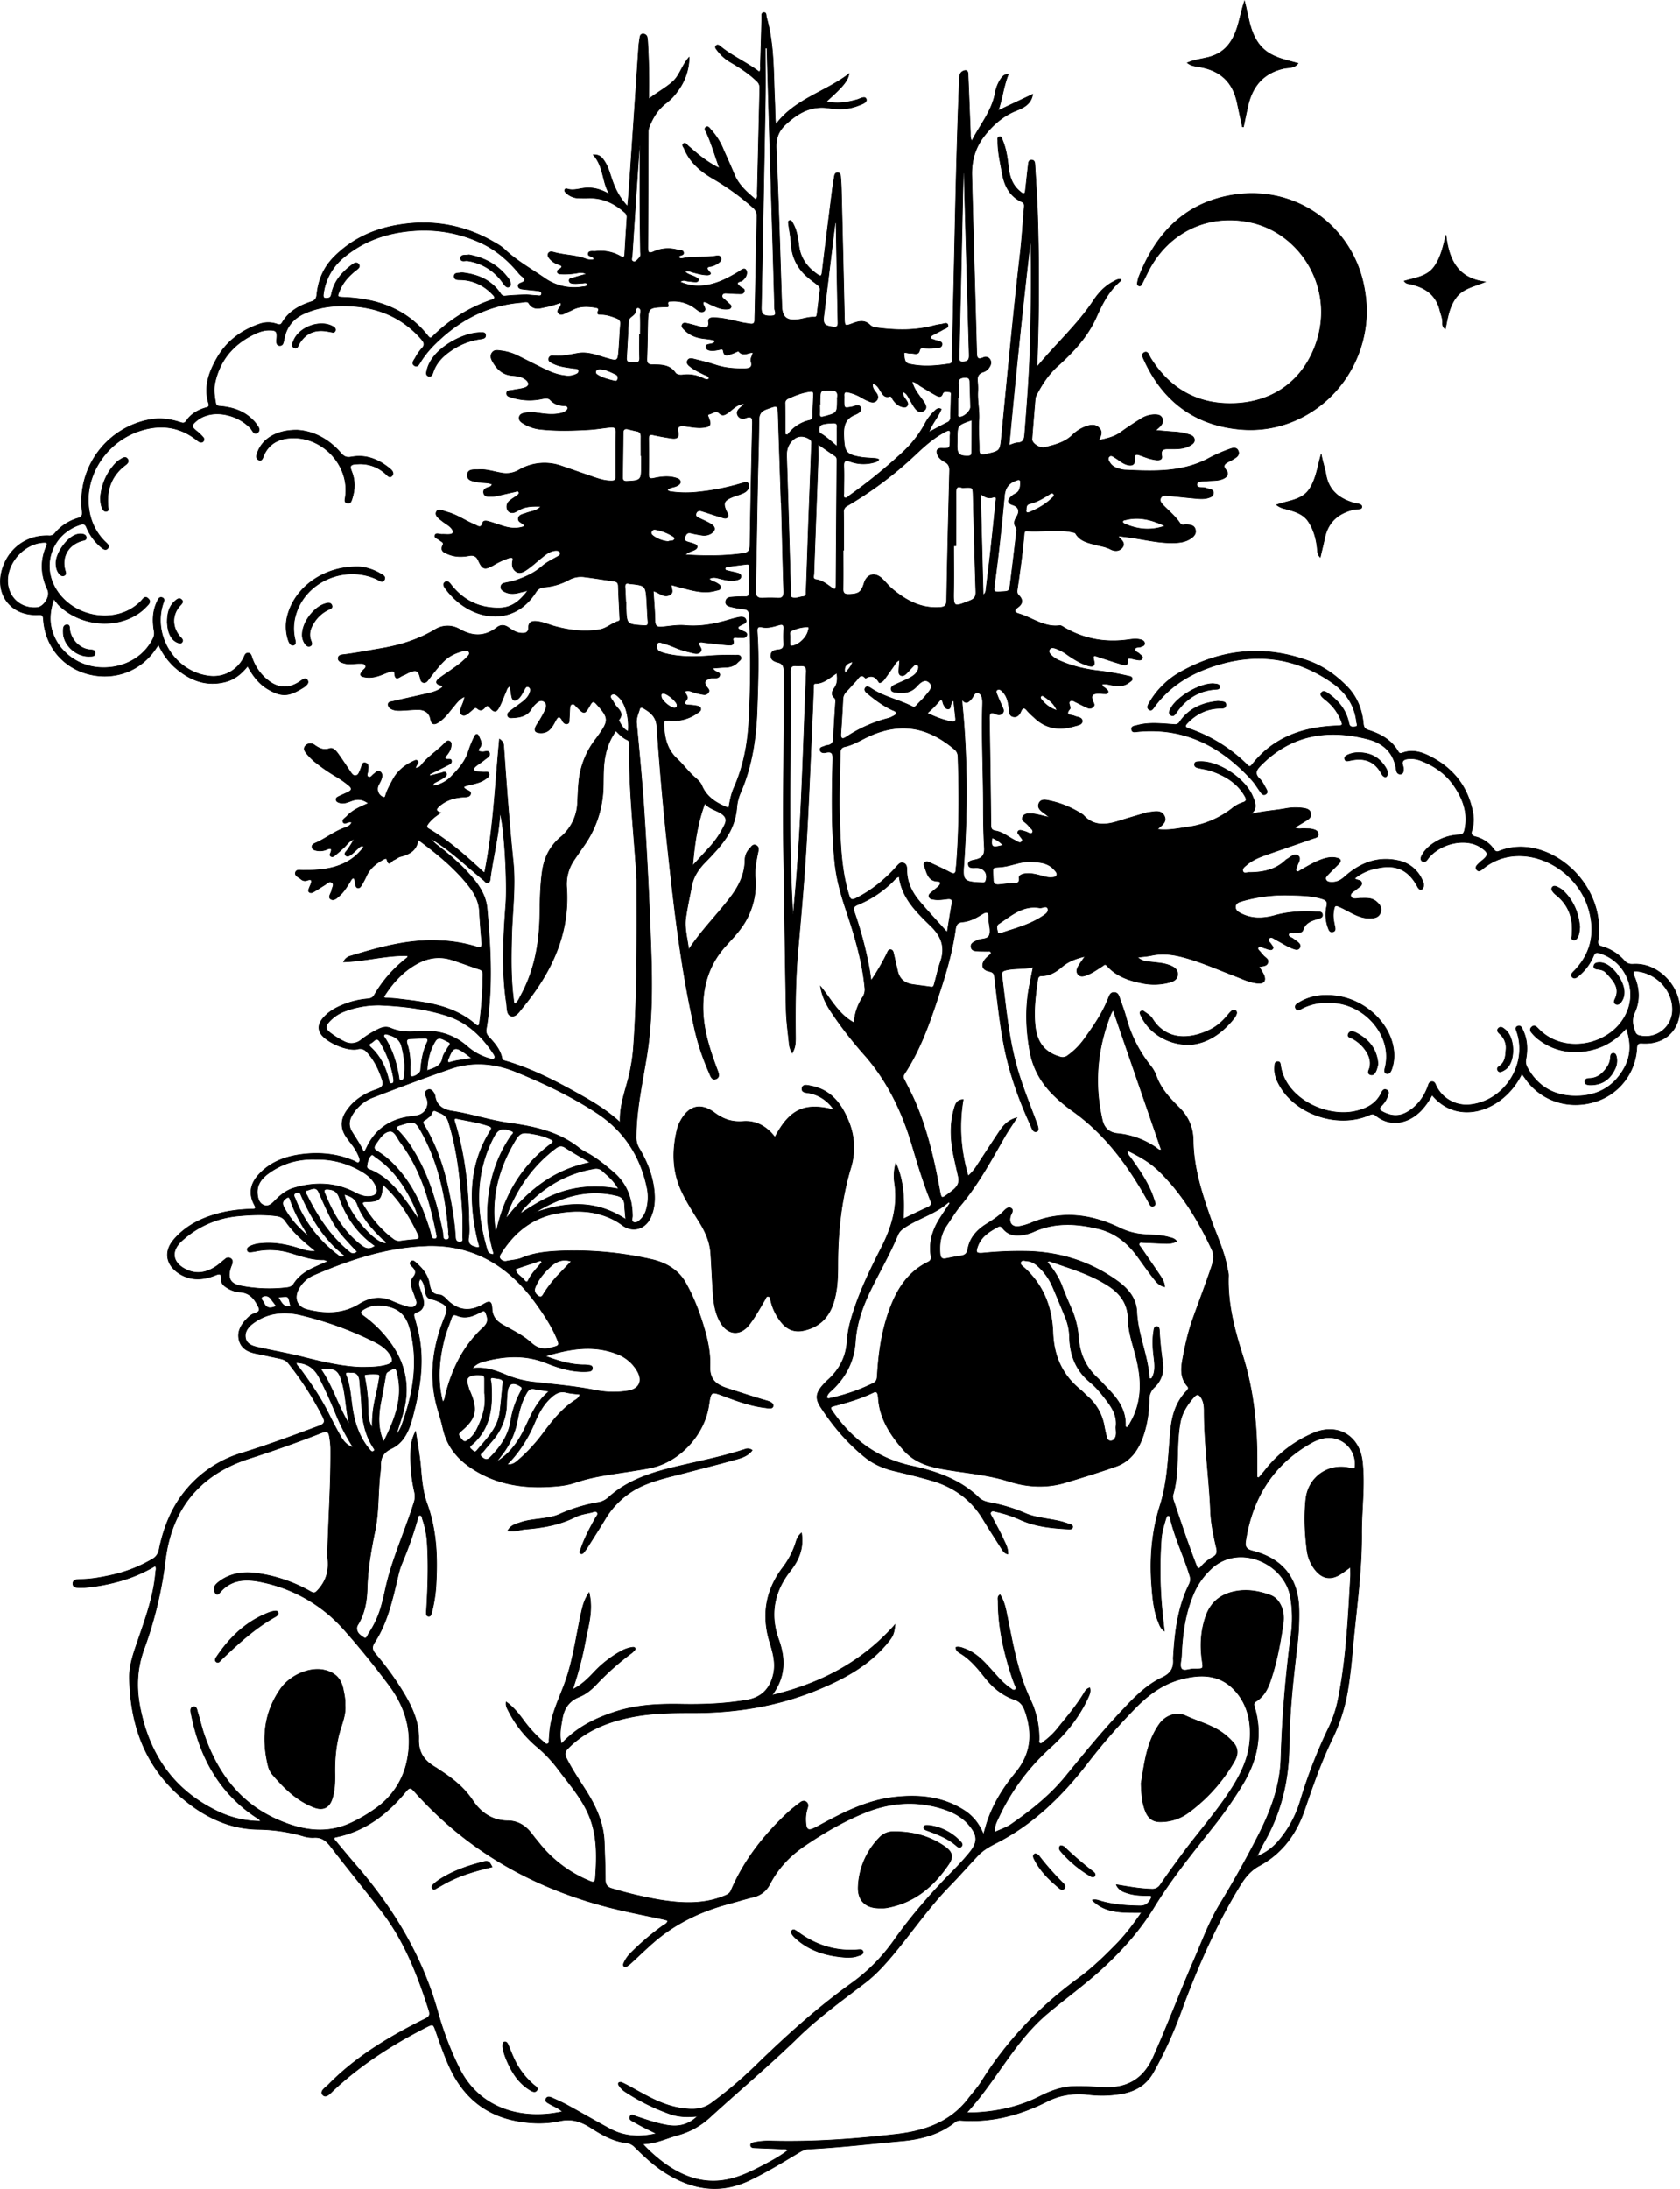 <svg id="Layer_1" data-name="Layer 1" xmlns="http://www.w3.org/2000/svg" viewBox="0 0 1384.81 1803.59"><defs><style>.cls-1{stroke:#000;stroke-width:0.5px;}</style></defs><title>Forest skull </title><path class="cls-1" d="M1439.85,833.44c2.22,1.9,5.7.9,5.9,4,.15,2.38-2.49,3.16-4,4.61-1.92,1.91-6,3.24-4.93,6.12,1.2,3.13,5.31,1.55,8.11,1.57,4.43,0,8.86-.52,12.63,2.54,2.88,2.35,5.05,5.12,3.74,9.09s-4.68,4.71-8.48,4.81c-9,.23-16-5-23.56-8.58-5.53-2.59-5.86-2.56-6.73,3.47-.59,4.12.29,8.05,1.1,12,.35,1.71.69,3.74-1.71,4.3-2.22.51-3.06-1.12-3.69-2.9a31.07,31.07,0,0,1-1.3-18.2c.91-3.67-.46-5.06-3.67-6.07-8.53-2.69-17.48-2.74-26.15-3a127.3,127.3,0,0,0-39.19,4.64c-2.76.79-6,1.51-6.23,4.8s2.72,4.82,5.21,6c8.9,4.35,18.19,3.81,27.36,1.24,11.21-3.14,22.58-3.58,34.06-3,1.94.11,4.84-.35,5.12,2.47.24,2.35-2.38,2.79-4.15,3.35-5.1,1.61-9.92,3.12-11.92,9.16-.91,2.77-4.57,1.94-7.11,2.4-1.64.29-4.24-.77-4.73,1.09-.58,2.25,2.33,2.59,3.75,3.73s2.92,2,4.21,3.17,2.08,2.55,1.12,4.23-2.64,1.65-4.21,1.13a35.24,35.24,0,0,1-5.36-2.19c-3.28-1.71-6.43-3.68-9.72-5.36-1.8-.92-4-3.06-5.71-1.44-2.05,2,.82,3.6,1.71,5.32.54,1,1.94,1.91,1.14,3.24-.93,1.54-2.49.9-3.83.57-1-.25-2-.77-3-1-1.76-.33-3.85-2.52-5.2-.44-1,1.55,1.36,2.93,2.29,4.34.48.73,1.2,1.29,1.74,2,1.53,2,5,3.07,3.86,6.28-1,2.95-4.36,2.46-7.22,3.33a52.37,52.37,0,0,1,3.94,6.57c2.07,4.93.13,7.39-5.2,6.88-6.43-.6-12.16-3.5-18.06-5.74-13.48-5.11-26.62-11-40.58-15-9.53-2.72-18.79-4.3-28.57-2.17-3.59.78-7.31,1-11.57,1.52a12.51,12.51,0,0,0,7.52,3.49c4.18.58,8.41.87,12.58,1.54a31.85,31.85,0,0,1,7.1,2c3.2,1.33,6,3.31,5.75,7.35-.26,3.8-3.16,5.32-6.31,6.24a48.59,48.59,0,0,1-23.54.6c-10.68-2.17-20.78-5.71-28.31-14.16-1.75-2-2.78-.4-4,.36-4.16,2.66-8.17,5.57-12.83,7.31-2.33.88-5,1.7-6.91-.48-2.07-2.34-1-5,.41-7.35s3.12-4.6,5.2-7.63c-7.56,1.74-13.92,4.16-19.2,8.72-4.81,4.16-10,7.24-16.51,7.34-2.3,0-3,1.07-3.32,3.11-1.87,12.75-3.48,25.52-2.08,38.42,1.49,13.75,8.22,21.79,20.45,25.29a6.63,6.63,0,0,0,6.38-1.11,59.39,59.39,0,0,0,13.11-12.94c7.74-10.72,15.33-21.53,20.25-33.95.94-2.37,1.76-5.38,5.2-5.12,3,.23,3.65,3,4.45,5.28,1.73,5,3.64,9.94,5,15a110,110,0,0,0,19.67,39.45,30.76,30.76,0,0,1,5.15,8.57c3.66,10.75,11.09,18.71,18.86,26.4s11.6,16.44,11.74,27.33c.3,22.34,7,43.31,14.33,64.14,4.81,13.59,11.16,26.68,13.75,41,.37,2.08,1.06,4.17,1,6.24-.83,22.57,4.79,44,11.52,65.21,8.8,27.8,12,56.42,12,85.47v15.21l1.41.58c1.83-2.17,3.71-4.3,5.47-6.52a99.7,99.7,0,0,1,39.93-30.41c19.66-8.27,37.59,2.33,40,23.46,2.26,19.91-.68,39.77-.57,59.67.19,31.78-4.62,63.22-7.4,94.79-.94,10.7-2.06,21.38-3.74,32a146.33,146.33,0,0,1-12.89,41.72c-9.2,18.87-16.12,38.65-22.89,58.47-6.86,20.11-18.54,36.28-37.57,46.51-6.93,3.72-11.6,9.47-15.63,16-20.53,33.5-36,69.3-49.47,106.12a335.75,335.75,0,0,1-22.09,47.95c-5.61,10.09-14.16,15.29-25.06,17.49a93.74,93.74,0,0,1-29,.86c-11.68-1.28-22.82.3-33.38,5.64-22.42,11.34-46,17.63-71.33,15.71a6.77,6.77,0,0,0-4.91,1.49c-12.79,10.15-27.78,14-43.67,15.46-25.61,2.33-51.16,5.35-76.85,6.65-3.15.16-5.75,1.52-8.32,3.07-13.12,7.9-26.16,15.85-40,22.52-23.82,11.45-46.13,8.18-67.86-4.87-10-6-18.6-13.94-26.86-22.15a11.55,11.55,0,0,0-7.23-3.73c-10.81-1.21-20-6.52-28.95-12.24-8.06-5.19-15.83-7.93-26-5.73-13.12,2.83-26.75,2.1-39.9-1-23.94-5.73-40.24-20.79-50.53-42.81-4.55-9.75-8-19.92-11.57-30.06-2.14-6.12-2.27-6.32-8.24-3.27-27.43,14-53.2,30.44-75.84,51.51-2.62,2.43-6.28,7.09-9,4.3-3.13-3.21,2.15-6.18,4.52-8.59,22.9-23.33,50.57-39.76,79.55-54.17,3.79-1.88,4.52-3.31,3.2-7.41-9.35-29-20.24-57.19-39.11-81.53-13.81-17.83-28.08-35.31-41.85-53.17-3.71-4.82-7.57-7.86-14-7.36a25.41,25.41,0,0,1-8.86-1.27,140,140,0,0,0-37.34-5.43c-24.21-.5-45-10.93-63-26.5-29.88-25.77-41.91-59.62-42.62-98.11-.2-10.67,3.45-20.76,6.9-30.79,6.34-18.49,13.08-36.89,14.71-56.61.13-1.53.84-3.07-.3-5.1A122.57,122.57,0,0,1,420,1412.91a154,154,0,0,1-26.5,4.71,14.91,14.91,0,0,1-2.11.1c-3.07-.16-7.71.72-8-3-.29-4,4.48-3.75,7.43-3.82,8.52-.19,16.81-1.81,25.07-3.62a114.79,114.79,0,0,0,32.82-12.92,11.16,11.16,0,0,0,5.8-8.18c3.81-18.56,10.77-35.85,23.31-50.28a94.89,94.89,0,0,1,44.63-29c21.74-6.62,43-14.61,64.28-22.52,4.14-1.54,4.58-3.58,2.87-7a254.88,254.88,0,0,0-28.77-44.82c-1.76-2.24-4.25-3-6.86-3.61-6.54-1.4-13.08-2.82-19.64-4.15-6.39-1.3-11.93-3.93-13.81-10.7s1.13-12.37,5.67-17.23c1.94-2.08,4.11-4.15,6.77-5,5.8-1.71,4.23-4.09,2-8.1-3.28-5.84-7.37-9.24-14.22-9.58a23,23,0,0,1-10.4-3.64c-2.57-1.54-4.77-3.72-4.61-6.66.35-6.13-2.28-4.56-6-3.16-10,3.8-20.06,4-29.33-2.25-10.33-7-12-17.74-4-27.23,11.24-13.21,26.36-19.63,42.92-23.14a121.53,121.53,0,0,1,21.53-2.23c2.81-.08,3.87-.33,2.16-3.52-4.65-8.72-3.59-16.78,3.09-24.36,9.35-10.63,21.87-15.36,35.37-17.18,15-2,29.88-.64,44,5.52,1.18.52,2.61,2,3.77.87s.55-3.07,0-4.53a42.4,42.4,0,0,0-5.48-9.61c-1.6-2.11-3.24-4.18-4.76-6.34-4.87-7-5.07-14.08-.4-21.22,6.07-9.28,15-14.83,25.21-18.27,5.08-1.71,6-3.73,4.31-8.71-2.76-8.15-6.42-15.6-12.24-22a7.43,7.43,0,0,0-8-2.48c-8.35,1.85-26-5.83-30.28-13-2.64-4.4-1.24-8.58,1.73-12.21,4.23-5.16,9.86-8.51,15.94-11a68.45,68.45,0,0,1,20.94-5.22c2.44-.18,4.31-.79,5.65-3.1a104.93,104.93,0,0,1,26.63-30.44c.53-.41,1.22-.78.82-2-17.46-.6-34.55,4.56-52.79,5.1a8.44,8.44,0,0,1,5.93-4.91c23.47-7.1,47-13.73,72-12.68a117.61,117.61,0,0,1,31.21,5c4.54,1.46,5.09-.05,4.72-4-.79-8.42-1.45-16.86-1.89-25.3-.5-9.38-5.34-16.67-11-23.49-11.24-13.49-24.81-24.42-39.46-35.28-1.2,8.88-7.26,12-14.66,13.89-2,.49-3.64,2.15-5.6,2.85-1.72.61-4,5.91-5.52-.43-.39-1.59-2.48-.36-3.65.31-5.79,3.28-10.71,7.38-13.45,13.7a67.33,67.33,0,0,1-4,7.43c-.61,1-1.44,2.17-2.89,1.93s-1.62-1.65-2-2.8c-.61-1.75.15-3.92-1.61-5.36-1.89.74-2.37,2.58-3.31,4-2.23,3.38-4.3,6.89-7.26,9.71-2.3,2.19-5.23,5.39-8.06,3.75s.46-5,.79-7.6c.25-2,2.25-4.32.28-5.92-2.26-1.83-4.17.57-6,1.73-3.14,1.94-6.23,4-9.41,5.86-1,.62-2.38,1-3.48.13s-.41-2.26,0-3.38.84-1.94,1.22-2.93c1-2.66,1.3-4.81-2.76-3.46a4.78,4.78,0,0,1-5-.73c-1.9-1.69-5.53-2.79-4.82-5.63s4.24-1.79,6.54-1.81c11.86-.11,23.52-.76,34.46-6.25a41.46,41.46,0,0,0,15.44-13.28c-2.78-1.13-3.68.52-4.79,1.43-1.77,1.46-3.28,3.23-5.11,4.58-1.48,1.1-3.45,2.87-5.14,1.21s.54-3.16,1.42-4.51a90.07,90.07,0,0,0,5.5-8.78c-3.79,1.11-5.72,4.3-8.3,6.74-2.42,2.3-5,4.49-7.53,6.62-.93.76-2.14,1.49-3.37.62s-.48-1.91-.12-2.86c1.4-3.62.18-4.08-3-2.79a14.3,14.3,0,0,1-8.81.9c-1.55-.39-3.25-.83-3.55-2.69s1.36-2.81,2.76-3.41c8.25-3.58,15.31-9.4,23.84-12.46,2.34-.83,5-1.71,6.23-4.65a7.6,7.6,0,0,0-1.77-.27c-1.86.23-4.43,2-5.39.19-1.2-2.18,1.71-3.38,3.08-4.89,4.7-5.18,11-7.79,17.73-10.7-4.81-3.61-9.27-3.79-14-2-3.12,1.16-6.26,2.55-9.72,1.52-1.37-.4-2.8-1-2.91-2.65-.09-1.48,1.22-2,2.3-2.58,2.7-1.31,5.48-2.44,8.13-3.82,2.47-1.28,2.75-2.78.48-4.82a78.75,78.75,0,0,0-11.2-7.93,145.41,145.41,0,0,1-17.76-12.39,46,46,0,0,1-5.92-6c-1.51-1.86-3.4-4.11-1.33-6.6a5.4,5.4,0,0,1,7.28-.89c4,2.83,7.56,4.74,12.8,3,2.65-.9,5.16,2,6.82,4.27,3.51,4.84,6.75,9.88,10.15,14.81,1.08,1.58,2.12,3.5,4.44,3.21s2.73-2.5,3.59-4.19c.24-.47.3-1,.56-1.48,1-1.85.82-5.5,3.79-4.77,3.26.8,2.29,4.19,2.13,6.8-.11,1.63-1.63,3.77.45,4.77,1.87.9,3-1.35,4.34-2.32,1.65-1.17,3.18-3.58,5.42-1.87,2.07,1.58,1.52,4.19.72,6.37-.66,1.81-1.77,3.44-2.54,5.22a7.24,7.24,0,0,0,3.9,9.19c2,.8,2-.59,2.37-1.7,1.33-4.42,3.65-8.37,5.77-12.42,3.84-7.34,9.94-12.17,17.31-15.58,1-.45,2-1.07,3-.28,1.39,1.14.19,2.21-.31,3.25-.37.76-.79,1.5-1.42,2.69,3.15.29,4.53-1.76,5.86-3.35,5.48-6.52,12.73-11.11,18.61-17.18,1-1.07,2.4-2.5,4.11-1.27,1.48,1.07,1.19,2.8.92,4.39-.6,3.6-3,6.26-5.13,8.83.44.61.57,1,.83,1.12,1.5.81,4.25-.63,4.65,1.44.48,2.44-2.23,3.3-4,4.24-4.63,2.42-9.36,4.66-14.05,7l.39,1.31c3-.79,6-1.66,9.05-2.32,1.42-.32,3.37-1.71,4.28.13s-1.13,3.17-2.51,4.07c-2.19,1.45-4.63,2.52-6.94,3.81a2.1,2.1,0,0,0-1.15,2.61,26.18,26.18,0,0,0,14.24-7.22c6.2-6.23,12.11-12.77,14.77-21.56a90.19,90.19,0,0,1,4.79-11.73c1.17-2.52,2.79-2.71,3.89.1s3.08,5.75.56,8.91-.13,3.25,2.23,3.4c2,.13,4.93-1.46,5.73,1,.9,2.72-2.21,4-4,5.54-2.18,1.79-4.58,3.29-6.8,5-1.1.85-2.38,1.89-1.76,3.5.51,1.33,2,1.31,3.19,1.39,1.41.09,2.83.08,4.22.23,1.69.18,4.17-.65,4.78,1.22.77,2.34-1.59,3.67-3.28,4.85-5.16,3.62-11.59,3.79-17.15,5.86-.4,1.47.58,1.75,1.26,2.23,1.61,1.17,4.7,1.56,3.94,4.17-.63,2.17-3.52,2.19-5.54,2.31-7.61.43-14.5,2.42-20.35,7.62-2.59,2.3-3,3.83,1.35,5.32-4.22,2.81-7.68,5.4-10.26,8.95-1.17,1.59-2,2.89.32,4.25,16.67,9.81,31,22.59,45.1,35.65.21.19.65.14,1.06.21,7.23-35.85,8.59-72.42,12.2-109.76,3.69,2.45,3.44,4.82,3.59,6.92,2.19,31.45,4.51,62.89,7.73,94.26,2.11,20.58-.77,41.19-1.27,61.78-.41,17.28-.68,34.53,1.57,51.72.16,1.18-.09,2.51,1.18,3.45,2.51-1.61,3.44-4.36,4.76-6.77,11.27-20.62,15.31-43,15.7-66.18.21-12.16.3-24.31,2.06-36.39,1.61-11,6.15-20.33,14.83-27.73a38.92,38.92,0,0,0,14.21-28.5c.32-6.16.47-12.34,1.16-18.46a67.62,67.62,0,0,1,14-34.29c.65-.84,1.26-1.7,1.88-2.56,9.06-12.56,8.9-14.7-1.45-26.17-2.15-2.39-3.39-2.38-5,.51-4.79,8.38-4.87,8.32-11.68,1.51-1-1-1.84-2.42-3.49-1.83s-1.67,2.15-1.77,3.55c-.21,2.81-.25,5.63-.49,8.44-.12,1.49.39,3.49-1.53,4.1-1.74.55-3.25-.84-3.9-2.14-3-6-4.55-2.83-6.47.73-2.64,4.91-5.57,9.46-12.37,8.91-4.21-.34-4.78-2.26-3.08-5.55.88-1.71,2.1-3.25,3.06-4.92a86.31,86.31,0,0,0,4.51-8.35c1.06-2.46,1.65-5.37-1.21-7.1-2.57-1.56-4.76.16-6.6,1.84a16.85,16.85,0,0,0-3.37,4c-3.68,6.44-9.85,7.42-16.37,7.7-1.22.06-2.57,0-3.23-1.3-.79-1.56.12-2.85,1.19-3.72,2.59-2.1,5.32-4,8-6,3.6-2.58,7.22-5.17,8.86-9.51.62-1.66,1-3.78-.79-4.81-2.23-1.28-3.05,1-3.88,2.41-1.42,2.43-2.53,5.08-4.67,7-2.6,2.35-4.8,2.35-5.62-1.59-.56-2.7-.85-5.46-1.32-8.62-2.46,1-2.74,3.06-3.46,4.68-1.72,3.86-3.1,7.88-5,11.66-2.78,5.59-4.41,5.82-8.38,1.12-1.6-1.88-2.54-1.33-3.74,0-1.8,2.07-3.7,3.37-6.26,1.1-1.39-1.24-2.53-.57-3.68.46-1.45,1.28-2.88,2.6-4.45,3.73s-3.14,2-4.84.73-1.17-3.14-.71-4.88c.85-3.13,2.78-6,3.06-9.94-4.19,1.77-6.27,4.85-8.59,7.61-4,4.7-7.41,9.89-12.67,13.38-3.29,2.17-5.84,2.58-6.77-2.34-1.07-5.59-5-7.92-10.29-7.94-3.87,0-7.73.41-11.6.61-3,.16-6,.42-8.92-.52-2.1-.69-4.14-2-4.14-4.28s2.48-2.25,4.05-2.62c8.92-2.11,17.89-4,26.81-6.07,4.94-1.15,10-2.22,13.92-5.65-.08-1.8-1.49-1.43-2.34-1.73-3.36-1.13-3.21-3.06-.91-5,2.71-2.23,5.71-4.11,8.59-6.13,5.34-3.74,10.76-7.38,15.21-12.23.94-1,2.06-2.2,1.35-3.72-.86-1.83-2.68-1.56-4.18-1.2-6.24,1.52-12,4-16.67,8.63s-8.55,9.84-12.51,15c-1.06,1.38-2.12,3-4.23,2.6s-2.33-2.39-2.75-4.09c-1.39-5.65-3.12-6.61-8.46-4.49-2,.78-3.74,2-5.72,2.72-2.64.9-6.49,5.46-6.91-2-.1-1.72-2-1.76-3.45-1.29-2.34.78-4.62,1.73-6.91,2.64-4.48,1.79-9.11,2.87-13.94,2.06-4.29-.72-4.68-2.07-1.89-5.39,1.08-1.27,3.19-2.28,2.09-4.34-1-1.81-3.06-1.45-4.78-1.48-4.21-.07-8.47,1-12.62-.21-2.16-.65-5-1.45-5-4,0-2.87,3.16-3,5.29-3.23,10-1.25,19.81-3.23,29.71-4.88,15.83-2.65,30.85-7.26,44.65-15.5a19.61,19.61,0,0,1,20.64-.31c10.68,6,20.7,6.08,30.54-1.51,3.22-2.48,6.32-2.29,9.67.07,3.15,2.22,6.46,4.36,10.53,4.58,3.38.19,5.95-.51,5.91-4.76s2.8-5.33,6.4-5c5.14.43,9.85,2.6,14.75,4,12.19,3.38,24.4,4.89,37.07,2.91,6.07-.95,10.26-5.36,15.83-7,1.76-.52,1.12-2.39,1.06-3.7-.34-8.45-.87-16.9-1.11-25.35-.08-2.74-1.34-3.65-3.77-4-8-1.12-16-2.46-24.06-3.47a20.53,20.53,0,0,0-12.83,2.3,50.9,50.9,0,0,1-20.6,6.12,8.43,8.43,0,0,0-6.81,4.24c-19.17,30.08-55.09,23-74.15-2.72-1.21-1.64-2.93-3.9-.71-5.58s3.87.58,5.16,2.22c10.18,12.93,23.4,19.32,39.91,19,10-.21,16.63-5.61,23.27-14.39-3.66.88-5.89,1.43-8.13,2-4.08.94-8,.8-11.75-1.39-1.43-.85-2.6-2-2.36-3.81s1.58-2.66,3.26-3c2.91-.67,5.9-1.13,8.72-2.08,7.88-2.64,15.45-6,21.8-11.54,3.76-3.29,8.2-5.44,12.5-7.84,1.32-.74,3.2-1.63,2.56-3.51s-2.81-1.9-4.54-1.68c-4,.49-7.1,3-10.13,5.39-4.12,3.3-8,6.94-12.32,9.93-2.63,1.82-6,4.05-9.24,1.94-3-2-3.73-5.34-2.87-9,.73-3-1.24-2.79-3.09-2.23a67.07,67.07,0,0,0-12.9,6c-7.17,4-8.93,3.48-12.28-3.92-1.59-3.51-4-4.64-7.63-3.94-5.83,1.13-11.63,1.07-17.16-1.21-3.17-1.31-7-2.51-4.5-7.57,1.12-2.24-1.39-2.81-2.59-3.94-1.43-1.34-4.77-1.87-3.85-4.18.85-2.12,3.8-.57,5.81-.66s4.24.21,6.33,0c3-.31,3.52-2,1.86-4.38-2-2.82-5.13-4.23-7.74-6.31s-6.6-4.63-5.18-7.75c1.51-3.34,5.76-.7,8.54,0,8.27,2.08,15.25,7.2,23.06,10.43,2.56,1.06,5.16,3.66,6.63-1.51.61-2.16,3.39-1.56,5.19-1,4.06,1.15,8,2.65,12.07,3.88,5.6,1.71,11.22,2.18,16.89.12-.2-.82-.18-1.24-.38-1.45-1.6-1.71-5-2.38-4.38-5.38s3.9-3.14,6.28-4.11c3.77-1.55,8.28-1.36,12.39-5.57-7.2-.23-13.06-.07-18.53,3.16-2,1.15-4,2.5-6.42,1.89-3.5-.88-4.47-6.24-1.48-9.15,1.86-1.82,4.27-3.07,6.37-4.66.94-.72,2.33-1.54,1.75-2.92-.67-1.61-2.14-.6-3.23-.36-5,1.08-10,2.28-15,3.36a17.46,17.46,0,0,1-4.2.42c-2.55-.06-5.86.65-6.53-2.85-.59-3.07,2.1-4.08,4.55-4.86a3,3,0,0,0,2.38-2.33c-3.7-1.59-7.79-.94-11.6-1.76s-8.95-.94-8.76-5.81c.22-5.34,5.73-4.16,9.3-4.43,6.21-.48,12.18,1.62,18.24,2.65a20.86,20.86,0,0,0,15.2-2.49,41.71,41.71,0,0,1,34.75-3.15c9.17,3.14,18.31,6.36,27.48,9.48,4.51,1.53,9.06,2.85,13.92,2.77,2.41,0,3.48-.77,3.48-3.35,0-12.34,0-24.67.16-37,.06-3.65-1.91-4.16-4.65-3.88-5.94.62-11.84,1.66-17.8,2-13,.78-26,1.14-39.05-.21A34.23,34.23,0,0,1,754,458.1c-1.72-1.11-3.08-2.48-2.69-4.73s2.28-2.95,4.22-3.41a28.3,28.3,0,0,1,10.5-.12c5.76.8,11.53,1.65,17.36.72,2.28-.36,4.53-.8,6.38-2.3.83-.67,1.7-1.42,1.55-2.6S790.08,444,789,444c-4.68-.19-8.72-1.2-12.23-5-2-2.12-5.77-.9-8.69-.39a48.6,48.6,0,0,1-23-1.54c-1.79-.55-4.25-1-4.18-3.38.08-2.68,2.78-2.14,4.54-2.51,3.44-.74,7-1,10.33-2.06,3.9-1.27,4.19-4,1-6.65s-7.46-3.12-11.46-3.46c-7-.6-11.65-4.52-15.15-10.18-1.59-2.58-3.25-5.41-1.37-8.36s5-2.12,7.76-1.77a41.63,41.63,0,0,1,13.12,3.89c7.12,3.49,14.17,7.12,21.28,10.62,5.71,2.82,11.55,5.26,18,6a15.24,15.24,0,0,0,7.32-.47c1.77-.68,4.21-1.26,4.05-3.53s-2.68-1.85-4.3-2.09c-5.92-.89-11.91-1.42-17.35-4.3-1.58-.84-3.41-1.48-3-3.74s2.45-2.43,4.18-2.28c6.78.61,13.27-.91,19.88-2.06,8.08-1.41,15.64,1.72,23.23,3.91,9.61,2.77,9.65,2.83,10.44-7.26.53-6.85.78-13.72,1.38-20.56.25-2.79-.77-4.06-3.31-5.06-4.13-1.64-8.25-3-12.75-3.07-1.9,0-3.63,0-2.3-2.93,1-2.28-1.14-2.59-2.65-2.82-6.16-1-12.29-1.22-18.11,1.67a37,37,0,0,1-3.83,1.8c-2.57.93-5.6,3.56-7.82,1.58-2.77-2.46,1.19-4.84,1.75-7.38a6.71,6.71,0,0,0-.22-1.61c-3.88,1.16-7.61,2.64-11.49,3.34-5.25.94-10.89,3.64-15-3.06-1-1.68-4.35-.59-6.6-.4-28.17,2.39-51.35,15.07-71.08,34.75a80.1,80.1,0,0,0-11.26,13.95c-1.16,1.84-2.44,4.9-5.07,3.34-3-1.8-.53-4.41.59-6.38a38.1,38.1,0,0,1,5.38-7.8c2.79-2.9,2-4.91-.3-7.56-14.55-16.73-33.2-25.31-54.95-27.12-14-1.16-27.8-.09-41,5.61-9.48,4.1-15.27,11-17.2,21.16a19.53,19.53,0,0,1-.89,3.58,2.79,2.79,0,0,1-3.36,1.9c-1.44-.29-1.9-1.47-2-2.76a15.45,15.45,0,0,1,.08-2.63c.57-6.33-.41-7.39-6.81-7.24-5.27.12-9.92,2.27-14.45,4.66-15.69,8.32-25.69,21-29.58,38.47-1.26,5.67-.44,11.19.54,16.77.48,2.72,2.23,2.61,4.21,2.79,10.1.92,19.29,4,26.56,11.48a17.38,17.38,0,0,1,2.13,2.34c1.59,2.41,4.7,5.32,1.76,7.79s-4.29-1.69-5.87-3.43c-9.17-10-25.47-14.61-37.19-10.33a22.36,22.36,0,0,0-6.93,3.77c-5,4.19-4.91,5.16.12,9.21a36.81,36.81,0,0,1,4.91,4.76,2.46,2.46,0,0,1,0,3.39c-1,1-2.3.75-3.43.16a15.09,15.09,0,0,1-2.13-1.56c-14.68-11.4-30.87-12.91-48-6.9-27.8,9.79-45.33,38.65-40.27,66.08a45.61,45.61,0,0,0,13,24.9c1.55,1.52,4.17,3.43,2,5.59-2,1.94-4.23-.2-5.95-1.71a42,42,0,0,1-11.35-15.71c-1.11-2.68-2.39-3.21-5.21-2.29-23.2,7.52-32.67,33.43-19.5,54,15.22,23.71,51,28.61,69.83,8.7,1.43-1.52,3-4.29,5.59-1.89,2.93,2.69.41,4.77-1.36,6.65-17.82,18.93-52.28,18.36-72.22-1.18-1.24-1.22-2.23-2.7-4.11-5-3.55,10.37-4,19.4-.72,28.47,5.74,16,21.67,27.29,39.44,28,19.16.83,35.93-8.7,43.37-24.5a9.57,9.57,0,0,0,.5-6.08c-1.31-8-1.13-15.82,2.34-23.3.86-1.84,1.74-4.64,4.28-3.8,2.87.94,1.32,3.46.7,5.4-8.43,26.47,10.18,55.66,37.75,59.23a27.81,27.81,0,0,0,28.65-14.7c1-1.76,1.32-4.46,4.07-4.14,2.29.28,2.55,2.64,3.22,4.43a39.85,39.85,0,0,0,14.4,19.11c8,5.62,16.06,5.49,24.18.27.74-.47,1.45-1,2.18-1.49,1.55-1.05,3.36-1.91,4.65-.06s0,3.33-1.42,4.58a12.24,12.24,0,0,1-1.65,1.32c-11.89,7.39-17.54,8.38-29.19,1.65-7.53-4.36-12.64-11.05-17-19.16-5,6.34-10.8,11.09-18.4,13-16.27,4.13-29.76-1.55-41.76-12.13A56.42,56.42,0,0,1,454,640.75c-1.06,1.53-1.77,2.51-2.45,3.53C439.4,662.52,417.61,670.64,396,665c-21-5.5-35.43-22.9-36.92-45-.22-3.22-.91-4.05-4.27-3.88-23,1.17-36.76-17.66-29-39.37,5.81-16.35,20.35-26.3,37.79-25.65a5.55,5.55,0,0,0,5-2.17,39.19,39.19,0,0,1,18.77-12.27c3.47-1,4-2.46,3.63-5.91A68.61,68.61,0,0,1,448,455.17c8-1.29,15.79-.14,23.45,2.27,2,.64,3.74,1.5,5.44-1,3.78-5.64,9.39-8.9,15.82-10.8,1.74-.51,3.47-.84,2.65-3.45-4.31-13.6.16-25.82,6.71-37.34,7.79-13.7,19.7-22.8,34.55-28a21.73,21.73,0,0,1,15-.18c2,.73,3.12.75,4.31-1.27,5.43-9.2,14.12-14,23.91-17.14,3.12-1,4.26-2.44,4.61-5.84,1.17-11.67,5.36-22.05,13.79-30.67,16.45-16.79,36.83-25,59.67-27.67a114.55,114.55,0,0,1,71.75,14.59c3.35,1.92,6.87,3.83,9.62,6.46,9.85,9.39,21.76,15.94,32.79,23.6A42.17,42.17,0,0,0,803.24,346c1.64-.26,3.59,0,4.63-2-1.27-1.94-3.16-1-4.8-1-1.93,0-3.87.38-5.8.3s-4.54-.09-4.82-2.29,2.41-2.13,4-2.64c3-1,6-1.74,10.28-2.95-3.34-1.79-5.66-1.18-7.89-.82a58.56,58.56,0,0,1-13.15.82c-1.22-.08-2.65-.18-3-1.67-.26-1.22.87-1.8,1.76-2.36,3.31-2.08,1.76-3-.83-3.9a15.13,15.13,0,0,1-7-4.49c-1.11-1.36-2.42-2.9-1.24-4.72,1-1.6,2.88-1.21,4.37-.8,8.49,2.39,17.47,2.27,25.84,5.27,2.24.8,4.66,1.47,7.14.61-.09-.57,0-1-.2-1.21-1.29-1.54-5-1.35-4.34-3.76s3.93-1.42,6.11-1.67a33,33,0,0,1,20.36,4c2.31,1.3,3.45,1.26,3.61-1.78.55-10,1.2-20.05,1.86-30.07a4.65,4.65,0,0,0-1.76-4.12c-8.76-7.84-18.7-12.45-30.7-11.9-2.63.13-5.29,0-7.93-.06a15.06,15.06,0,0,1-9.91-4.42c-.63-.59-1.33-1.29-1-2.27.34-1.14,1.47-1,2.19-.76,4.8,1.49,9.4-.23,14.08-.74,7.46-.82,14.18,1.33,20.68,5.13-6.23-10-4.63-22.77-13.46-32.54,5.41-.28,7.31,2.49,9.12,5.14,3,4.43,4.4,9.58,6.08,14.58,2.71,8.06,6.35,15.58,13.08,22.71.49-5.56,1-10.16,1.29-14.77q4-58.27,7.88-116.55c.18-2.62.61-5.24,1-7.85.21-1.48.82-2.85,2.59-2.77a3.3,3.3,0,0,1,3.44,2.72,45.78,45.78,0,0,1,.51,5.24c.81,14.77,1.12,29.56.76,45.61,6.92-5.44,13.82-9,19.73-14.26s7.53-13.46,13.6-20.26a47.38,47.38,0,0,1-9.93,28.53,45.94,45.94,0,0,1-8.77,9.11c-7.09,5.27-11.37,12.32-14.43,20.32a10,10,0,0,0-.57,3.58c-.13,31.72-.18,63.44-.36,95.15,0,3.87.35,5.57,4.87,3.55a28.4,28.4,0,0,1,19.63-1.44c1.78.49,4.48-.12,4.9,2.19.47,2.57-3.06,1.74-4,3.48.82,2.05,2.72,1.42,4,1.17,8.54-1.64,17.25-.43,25.81-1.68,1.78-.26,4.25-1,5,1.56.64,2.2-1.29,3.48-2.88,4.59a23.48,23.48,0,0,1-3.27,1.69c-2.28,1.1-8.21,0-2.89,5.5,1.53,1.56-.88,2.21-2.22,2.19-3.91-.05-7.65-1.11-11.4-2.09-2.16-.57-4.26-1.82-7-.68,2.73,2.7,6.4,3.06,9.29,4.81.87.53,2.13.86,1.84,2.2s-1.52,1.49-2.53,1.45c-2.09-.08-4.18-.41-6.27-.64-1.8-.19-3.6-1.52-6.33.63a36.6,36.6,0,0,0,18.11,3.17c11.12-.82,20.52-5.74,29.82-11.26,2-1.17,5.07-4.35,6.59-1.38,1.35,2.64-.45,6.47-3.54,8.58a3,3,0,0,1-1,.37c-4.19,1.08-2.53,2.65-.46,4.44,1.37,1.18,4.22,1.75,3.38,4.08s-3.57,1.76-5.61,1.76c-2.64,0-5.28-.3-7.92-.38-1.71-.05-3.81-.52-4.64,1.5-.74,1.81,1,2.78,2.15,3.85s2.39,2.09,3.52,3.2c.86.82,2.18,1.57,1.57,3s-2,1.42-3.16,1.52c-5,.4-9.23-1.86-13.58-3.77-1.9-.82-3.55-2.32-5.77-2.25-.2.34-.49.63-.5.92-.06,2.37,3.18,5,.79,6.78-2.59,1.87-5.29-.89-7.44-2.44a28.79,28.79,0,0,0-18.81-5.76c-1.83.09-4.27-.37-3.3,3,.63,2.18-1.14,1.59-2.25,1.64-14.28.57-14.29.57-14.62,14.59-.23,9.34-.28,18.68-.67,28-.14,3.48.58,5,4.5,5.08,7,.1,14.2-.22,19,6.74,1.08,1.58,3.8,2,5.92,1.7a29.19,29.19,0,0,1,17.42,3c1.33.65,2.93,1.25,4.48,0-.49-2.5-2.77-2.57-4.34-3.39-3.75-1.94-7.67-3.61-11-6.27-1.62-1.3-3.66-2.78-2.45-5.23,1.08-2.15,3.34-1.68,5.21-1.21,6,1.52,12,2.91,17.83,4.85,7.84,2.61,15.84,3.22,24,3.06,3.9-.07,6.77-.93,5.26-5.84-.81-2.6,1.26-4.64,1.54-7.44-4,0-8.14,3.55-11.71-1-.39-.48-3.64,1.46-5.63,2-2.85.84-6.22,3.14-7.11-2.43-.33-2-2.29-1.12-3.55-.88-2.6.51-5.2,1.07-7.84.46-1.42-.32-2.76-1.1-2.87-2.7-.14-1.93,1.53-2.06,2.89-2.38a20.89,20.89,0,0,0,3.08-.71,2.36,2.36,0,0,0,1.26-1.42c.22-.86-.69-1.21-1.32-1.33-2.24-.4-4.51-.75-6.78-1-6.31-.61-12.06-2.55-16.65-7.12-1.22-1.2-2.9-2.66-2-4.51s3.13-1.16,4.75-.79c3.94.89,7.81,2.14,11.76,3,3.15.65,5.7.22,5.12-4.16-.48-3.7,2.1-3.75,4.8-3.71,8,.14,15.63,2.47,23.38,4.1,2.06.43,4.17.65,6.26,1,2.43.38,3.64-.56,3.65-3.11,0-3.17.17-6.34.23-9.51.52-25.2,1-50.39,1.6-75.58a8.91,8.91,0,0,0-3.29-7.73,199.56,199.56,0,0,0-32.46-23.54c-10.43-6-19.42-13.46-24.16-25-.53-1.28-2.36-2.9-.44-4.16,1.46-1,2.46.87,3.45,1.74,7.81,6.83,15.62,13.63,26.07,18.6-3.77-10.22-6.4-19.82-10.53-28.9-.69-1.51-2.4-3.52-.84-4.73,2.11-1.65,3.37,1,4.57,2.26A53.69,53.69,0,0,1,919.64,233c3,6.77,6.1,13.48,8.91,20.32,3.63,8.83,10.52,14.72,17.51,20.65,2.15-1.49,1.41-3.42,1.45-5,.72-28.89,1.36-57.78,2.08-86.67a7.16,7.16,0,0,0-2.52-5.91c-6.39-6.2-13.74-10.93-21.34-15.42a36.41,36.41,0,0,1-11.06-9.7c-.9-1.22-2.46-2.65-.92-4.12,1.24-1.19,2.7.12,3.72,1,9.84,8,21.64,13,31.73,20.77,1.47-1.86.82-3.86.89-5.69.43-13,.76-26.07,1.15-39.1,0-1.51-.55-3.78,1.41-4.07,2.69-.4,2,2.43,2.42,3.84,6.62,22.8,5.65,46.38,6.86,69.72.31,6.08.05,12.19.88,18.59,15.67-21.12,41.14-26.88,60.37-41.83-1.08,6-5.09,10.67-18.7,22.89,8.75,2.18,16.84.78,25-1.42,2.68-.72,6.88-3.47,7.86-.55s-3.92,4.28-6.72,5.39c-7.75,3.06-16,3.22-24,2-14.8-2.28-25.82,4.16-36,13.73-5.78,5.44-7.81,11.44-7.46,19.57,1.89,43.3,3.14,86.63,4.59,130,.3,9,4,12.1,13.19,11,4.54-.55,8.9-2.28,13.55-2.05,2,.11,2.18-1.36,2.35-2.8.8-6.47,1.55-12.94,2.39-19.4.3-2.32-1-3.59-2.6-4.82-2.63-2.07-5.34-4-7.86-6.25a37.51,37.51,0,0,1-13.32-27.2c-.3-5.42-1.49-10.78-2.15-16.19-.13-1.07-.59-2.74,1.15-3,1.12-.16,1.68,1.09,2.21,2,3.38,5.78,4.36,12.26,5.15,18.72,1.27,10.4,6.82,17.83,15.17,23.67,2.85,2,3.64,1.53,4-1.87,2.68-22.38,5.5-44.76,8.32-67.13.5-4,1.18-8,1.87-12,.25-1.44.88-2.8,2.68-2.7s2.27,1.58,2.39,3c.3,3.51.54,7,.62,10.55q1.29,52.84,2.5,105.69c.17,7.29.2,7.42,6.7,5,5.15-1.94,9.91-3.24,14.56,1.37,1.82,1.81,4.8,2.08,7.45,2.4,15,1.81,29.86,2,44.59-1.88a55.75,55.75,0,0,1,6.74-1.33c1.8-.23,4.49-1.7,5.22.45.86,2.52-2.33,3-4,4-2.56,1.53-5.31,2.75-7.93,4.2-1,.57-2.41,1.13-2,2.69.3,1.25,1.67,1.07,2.58,1.5,2.41,1.15,7,1,6.57,3.95-.57,3.49-5.17,2.54-8.14,2.94a36.23,36.23,0,0,1-6.33-.09c-1.84-.08-3.33-.78-4.15,2.28-1,4-5,1.78-7.74,2-1.79.16-5.19-1.45-5,.31.27,2.9.19,7.53,3.84,8.42,11.13,2.69,22.43,1.7,33.61,0,3.19-.5,2.15-3.71,2.2-5.76.55-20.44.93-40.87,1.41-61.31,1.28-55.49,2.22-111,4.57-166.45,0-1.05.11-2.11.15-3.17a5.22,5.22,0,0,1,4.55-5c2.83-.27,2.44,2.94,2.53,4.83.69,15.32,1.22,30.64,1.86,46,.09,2.2-.3,4.5,1.13,7.34,6.82-13.37,16.5-24.65,19.26-39.44a30.35,30.35,0,0,1,4.62-11.72c1.4-2,2.9-3.95,6.25-3.89-3.87,9.65-4.84,19.79-8.34,29.88l28.42-13.4c-1,6.06-4.6,10-12.75,13.12-11.07,4.26-19.53,11.57-26.81,20.73-7.74,9.74-10.93,20.89-10.62,33,1.23,48.44,2.7,96.87,4,145.31.1,3.93,0,7.2,5.54,4.78a4.21,4.21,0,0,1,5.56,1.77c1.16,2.07.64,4.12-.61,6a9.24,9.24,0,0,1-4.82,4c-4.49,1.27-5.42,4.19-4.92,8.35a54.11,54.11,0,0,1,.17,8.45c-.32,7.76,1.51,15.38.92,23.23s.34,15.85.25,23.77c-.05,4.18,1.19,5,5.26,4.12,12.09-2.69,12-2.54,13.16-14.74,4.91-50,9.52-99.95,15.27-149.83,1.49-12.95,2.28-26,3.4-39,.15-1.8.24-3.43-1.88-4.41-10.17-4.65-14.45-13.39-16.29-23.78-1.56-8.84-3.69-17.6-3.58-26.66,0-1.14-.47-2.73,1.08-3.19,2-.58,2.15,1.29,2.67,2.51,2.92,6.88,4.08,14.13,4.87,21.53.86,8,3,15.63,9.71,21,1.05.84,2.29,2.28,3.62,1.44.73-.46.77-2.2.91-3.39.75-6.47,1.38-13,2.18-19.42.23-1.82.12-4.46,2.7-4.48,2.93,0,2.78,2.8,2.9,4.76.81,13.54,1.74,27.09,2.17,40.64q1.92,60.78-.37,121.56c0,1-.49,2.1.37,2.85,15.06-18.23,32.81-34.13,46-54,4.15-6.27,9.38-11.95,16.29-15.57,2-1,3.9-2.48,6.41-1.88,0,.37.07.82-.09,1-9.75,8-15.24,18.92-20.18,30-7.25,16.22-18.92,28.72-31.83,40.29-7.63,6.85-13.09,15.14-17.7,24.13a8.22,8.22,0,0,0-.89,3c-.93,11.06-1.86,22.12-2.67,33.19-.24,3.31,6.35,7.87,10.58,6.79,8.16-2.06,16.47-4,22.82-10.27a31.31,31.31,0,0,1,11.11-7c3.81-1.43,7.69-2,10.84,1.18s1.52,6.51-.44,10.28c6.78-1.46,13-2.79,18.35-6.72s10.74-7.38,16.26-10.84a21.45,21.45,0,0,1,11.44-3.65c2.49,0,5.11.14,6.35,2.84s0,5.11-2,7.09c-.75.73-1.55,1.41-3.26,3,5.34.46,9.71.89,14.09,1.19a51.61,51.61,0,0,1,14,2.49c1.86.67,3.58,1.73,3.78,4s-1.48,3.47-3.14,4.5c-5.39,3.37-11.45,3.1-17.44,3.07-4,0-7.55-.11-6.34,5.91.63,3.14-2.29,3.5-4.73,3.19-4.59-.56-8.87-2.25-13.17-3.81-3.36-1.22-4.9-.77-4.48,3.4s-1.86,5.54-6,4.44c-3.84-1-6.69-3.83-10-5.79-1.56-.91-3.47-2.77-5.14-.75-1.43,1.74,0,3.7,1.08,5.3,1.65,2.48,4.21,3.69,7,4.5a20.34,20.34,0,0,0,4.64,1c24,1.13,48,2.25,70.15-9.94a126,126,0,0,1,15.94-7c2.66-1,6.36-2.39,7.81,1.41,1.33,3.48-1.88,5.27-4.48,6.83-1.21.72-2.49,1.32-3.74,2-3.07,1.61-4.89,3.25-1.83,6.83,2.49,2.93,1.06,5.83-3.26,7.41s-8.71,1.06-13.07,1.58c-2.86.34-7.62-.25-7.77,2.75-.18,3.78,4.76,1.94,7.27,3.06,1.11.5,2.41.54,3.57.94,1.34.46,2.72,1.06,2.82,2.76a3.72,3.72,0,0,1-2.49,3.7c-3.49,1.61-7.23,1.54-10.91,1.22-7.9-.68-15.77-1.6-23.67-2.33-2.25-.21-5-.67-6.27,1.65-1.48,2.64.59,4.83,2.24,6.51,4.67,4.76,9.86,9,13.6,14.65,1.45,2.18,3.53.93,5.32,1.08,3.06.24,6.28.31,7.25,4,.92,3.45-1.3,5.68-3.9,7.41-4.43,2.95-9.53,3.49-14.68,3.56-13.14.15-25.81-3.42-38.75-4.9-1.9-.21-3.79-.52-5.71-.78,0,.56-.13,1,0,1.13,2.46,2.36,5.57,4.95,2.79,8.45-2.35,2.94-6.06,3.19-9.62,1.34-4.12-2.15-8.72-2.69-13.13-3.88-6-1.61-12.08-3-15.58-8.9-.61-1-1.74-1-2.76-1.27-12.41-2.77-25-.08-37.43-1-2.41-.19-2.25,1.77-2.39,3.29-1.37,15.1-3.43,30.11-5.64,45.1-.26,1.78-.21,3.16,1.33,4.69,3.42,3.42,3.32,6.79-.78,9.75s-2.36,4.42.86,5.39c11.12,3.35,20.89,11.4,33.52,9.72,1.18-.16,2.61.93,3.81,1.63,16.46,9.64,34.17,12.64,52.94,10,3.33-.46,6.67-.87,10,0,1.57.42,3.2,1.2,3.29,3,.11,2-1.76,2.29-3.24,2.88s-4.18-.06-4.62,1.79c-.53,2.26,2.36,2.64,3.61,4,1,1.12,3.1,1.95,2.39,3.7-.82,2-3,1.39-4.69,1.14s-3.09-.71-4.64-1c-1.25-.26-2.72-.52-2.64,1.39.21,5.48-3.28,3.91-6,3.09-6.42-1.91-12.78-4-19.13-6.14-2.94-1-3.81-.6-2.92,2.78,1.27,4.85-.3,6.23-5.1,4.7-5.93-1.88-11.19-5.13-16.29-8.63a39.75,39.75,0,0,0-10.17-5.55c-1.68-.54-3.69-1-4.85.77-1.36,2,.15,3.68,1.51,5.07a22.05,22.05,0,0,0,7.11,4.47c10.59,4.68,21.76,7.1,33.19,8.39a213.66,213.66,0,0,1,22.88,4.09c1.32.3,3,.36,3.37,2s-1.29,2.3-2.35,3.16c-4.61,3.73-9.78,3.22-15.11,2.23-2.38-.45-4.8-1.17-7.35-.58.06,2.23,2.16,2.61,3.3,3.81.84.87,2.15,1.63,1.53,3s-2.1,1-3.3,1-2.45-.24-3.69-.25c-6.22-.08-7.46,1.74-5,7.35.54,1.19,1.1,2.27.11,3.4a4,4,0,0,1-4.82,1.13c-3.38-1.47-6.63-3.24-10-4.86-1.4-.69-2.88-1.84-4.43-.77s-.61,2.54-.34,3.89c.17.85.55,2.06.15,2.54-4.75,5.73,1.19,4.76,3.66,5.92s6.48.9,6.45,4.27c0,2.9-3.79,3.31-6.2,4-12.56,3.76-24,2.24-33.72-7.38a66.31,66.31,0,0,1-5.3-5.16c-2.38-3-3.92-3-5.46.69-1.07,2.54-3,4.68-6,4.15-3.42-.58-3.34-3.67-3.62-6.26-.54-5-1.32-9.83-4.75-13.74-1.27-1.44-3-3.31-4.9-2.18s-.48,3.25.12,4.82c1.13,3,2.5,5.82,3.73,8.74.74,1.76,2,3.62.61,5.47-1.53,2.08-4,1.75-5.82.91-4.59-2.12-5.26-.19-5.18,3.93q.75,43.86,1.22,87.74c0,3,.79,4.09,4,4.66,6,1.07,10.68,5.26,16.06,7.86,1.66.79,3.65,2.72,5.25,1.07,1.8-1.85-.74-3.36-1.58-4.95-.62-1.18-2.34-2.19-1.31-3.66s2.88-.66,4.39-.29c.51.12,1,.37,1.51.48,2,.43,4.52,2.75,5.77,1,1.55-2.15-1.61-3.72-2.78-5.49a16.82,16.82,0,0,0-2.21-2.26c-1.39-1.43-4.08-2.27-3-5s3.76-3,6.28-3c4.94.07,9.62,1.83,15.94,3-2.42-1.85-3.67-2.86-5-3.8-2.7-2-5.3-4.28-3.64-7.84,1.57-3.36,5.12-2.73,8-2.14a79.28,79.28,0,0,1,26.79,10.84,7.65,7.65,0,0,1,1.74,1.19c8.44,9.31,18.57,8.24,29.15,4.88,7.22-2.28,14.5-4.37,21.76-6.52a21.35,21.35,0,0,1,3.62-.75c4.52-.55,9.78-2,12.26,3.15,2.35,4.82-2.15,7.53-5.83,10.9,9.07,1.16,17.22-.72,25.41-1.9a76,76,0,0,0,36.11-15.19,26.57,26.57,0,0,1,8.71-4.91c3.36-.94,3.57-2.53,2-5.28-6.23-10.91-16.21-16.85-27.6-20.82-3.47-1.21-7.2-1.64-10.79-2.5-1.56-.38-3.27-.95-3.14-3,.15-2.17,2-2.07,3.6-2.18,15.72-1.07,38.25,13.79,44.3,28.71,2.16,5.34,4.33,10.1-1.82,14.69,9.91-2.55,19.58-3,29.06-4.73a44.65,44.65,0,0,1,14.22-.35c2.79.39,5.84,1,6.42,4.47.53,3.15-1.9,4.68-4.2,6.08-2.83,1.73-5.69,3.43-9,5.45,3,1.83,5.86.58,8.47.87,1.74.19,3.54,0,5.26.35,2.45.45,5.3,1.19,5.7,3.94.45,3-2.78,3.3-4.73,4-13.11,4.66-26.31,9.07-39.43,13.72-5.49,1.95-10.82,4.36-15.27,8.23-1.54,1.33-3.76,2.91-2.64,5.21.88,1.81,3.19.72,4.87.72,11.4,0,22.09-2.07,30.63-10.45a1.84,1.84,0,0,1,.43-.3c3-1.53,6.24-5.41,9.38-3.11s-.18,6.09-.91,9.2c-.27,1.14-1.47,2.41-.4,3.43,1.34,1.27,2.63-.18,3.75-.81,5.85-3.26,11.54-6.81,18-8.94,3.73-1.24,7.52-1.94,11.43-1,3.27.74,4.36,2.23,1.59,5s-5.79,5.68-8.57,8.62c-1.15,1.23-2.83,2.56-1.71,4.55,1,1.71,2.89,1.81,4.69,1.84,4.07.07,7.26-1.48,10.37-4.27,12.57-11.28,27-17.28,44.16-13.57a27.52,27.52,0,0,1,20.14,16.34c.71,1.58,1.56,3.23.94,5.08-.34,1-.74,2.06-1.87,2.4s-1.89-.64-2.53-1.45a10.09,10.09,0,0,1-.77-1.37c-7.33-13.38-17.5-18-32.43-14.85A41.22,41.22,0,0,0,1439.85,833.44Zm-378.77,614.83c-.8,7.32-1.68,9.36-5.62,14.23-15.69,19.44-37,30.72-59.48,39.85-32.39,13.17-66.36,18.57-101.25,18.5-17.64,0-35.27.2-52.61,3.88-19.1,4-36.63,11.28-50.67,25.48-2.64,2.67-2.83,5-1.14,8.34,4.45,8.84,9.94,17,15.26,25.33,8.58,13.35,15.28,27.4,15.84,43.65.36,10.22.84,20.43.84,30.64,0,4.27,1.5,6.38,5.56,7.54a342.18,342.18,0,0,0,38,9.06c18.6,3.08,37.09,4.31,55.09-3.22,2.18-.91,3.91-1.76,5-4.2,10.75-25.25,27.4-46.24,47.37-64.77,3-2.75,6.23-5.17,9.45-7.62,1.58-1.2,3.42-2.08,5.3-.5,1.59,1.33,1.46,3.07.9,4.85a29.09,29.09,0,0,0-1.49,9.35c.18,9.29,1.72,10.23,9.66,5.91,20-10.88,40-21.46,63.25-24.13,20.17-2.32,39.35-.59,57,10.38,7.49,4.64,12.89,11,16.65,20.3,1.15-3.95,1.83-6.47,2.61-8.95,5-15.71,13.58-29.47,23.94-42,13-15.71,14.19-32.63,7.6-51.08-1.6-4.48-3.87-7.52-8.56-9.12-9.94-3.39-17.66-9.81-24.2-18-6-7.57-12.11-15.16-20.64-20.26-1.67-1-3.57-2.28-3.4-4.85,2.67-.66,4.93.39,7.24,1.23,10.22,3.74,16.94,11.79,23.88,19.52,4.13,4.59,8.18,9.24,13.33,12.74,1.27.87,2.76,2.5,4.19,1.52,1.6-1.08.28-2.89-.24-4.32-.59-1.66-1.33-3.27-1.88-4.94-6.84-20.66-11.82-41.68-11.81-63.61,0-1.73-.81-3.87,1.55-5.42,3.11,4.73,4.35,10,5.43,15.27,5,24.32,8.9,48.84,19.79,71.6a73.76,73.76,0,0,1,7,32.31c0,1.14-.66,2.72.83,3.29,1.3.5,2.21-.8,3.14-1.53a60,60,0,0,0,10.41-9.73c7.58-9.49,15.58-18.67,22-29.06,1.34-2.19,2.44-4.72,5.39-5.44.88,2.86-.16,5.37-1.24,7.74-7.41,16.29-18.34,29.82-31.62,41.79a179.67,179.67,0,0,0-42.34,57.43c-1.65,3.49-3.64,7.12-3.18,12,4.88-2.29,9.71-3.8,13.67-6.55,16.39-11.38,32-23.76,44.7-39.32,14.74-18,29.39-36.06,45.34-53,10.27-10.93,20.6-22.13,34.35-28.55,7.4-3.45,9.76-8.09,9.19-15.41a16.68,16.68,0,0,1,.08-2.11c1.24-20.5,3.76-40.72,13.08-59.44a9.12,9.12,0,0,0,.39-7.15c-4.88-16-12.37-31.09-16.13-47.46-.19-.81-.37-1.88-1.5-1.89-1.34,0-1.62,1.16-1.92,2.15-1.76,5.73-3.52,11.5-3.94,17.49a350.53,350.53,0,0,0,.79,59.12c.52,5.22,1.13,10.44,1.77,16.31-3.1-2.16-3.84-4.74-4.82-7.15-3.92-9.62-4.8-19.82-5.58-30-1.73-22.5,0-44.52,6.9-66.3,6.27-19.74,6.7-40.59,8.56-61.1,1.12-12.42,4.34-23.89,13.26-33.14,1.15-1.19,2.15-2.44.66-4.1-5.69-6.36-5.36-14-4-21.53,2.07-11.25,4.51-22.47,8.33-33.28,5-14.11,10.36-28.09,15.17-42.25,1.61-4.74,3.23-9.88.87-15-11.27-24.27-24.92-47-44.38-65.69-7.24-7-16-11.77-25.46-16.43-.08,3.41,1.88,4.91,3.13,6.66,7.57,10.65,15,21.39,18.9,34,.55,1.75,2,4.05-.34,5.17s-3.16-1.4-4.11-3c-.27-.46-.49-.94-.75-1.4-16-28.73-35.07-54.91-62.38-74.17a134,134,0,0,1-11.92-9.62c-11.77-10.48-19.93-23.13-22.82-38.87-3.34-18.18-4-36.37-.41-54.59.95-4.9,1.92-9.79,3-15.12-7.9,1.72-15.39.66-22.64,2.49-2.54.65-3.5,1.63-3.15,4.31,3.33,25.14,5.39,50.46,12.23,75,4.41,15.82,10.71,30.94,16.37,46.3.9,2.43,2.5,6.33.27,7.21-3.18,1.26-4.17-2.95-5.25-5.3-8.15-17.81-15-36.11-19.58-55.18-5.09-21.29-7.08-43.08-9.84-64.75-.35-2.74.16-5.73-4.27-6.58-6.44-1.25-7.47-5.83-3-10.78.82-.91,1.81-1.67,2.71-2.51.73-.68,2-1.17,1.4-2.47s-1.82-.8-2.81-.83c-2.64-.1-5.3,0-7.93-.18-2.44-.19-5.33-.29-5.66-3.54-.32-3.06,2.39-3.85,4.56-5.06,3.47-1.95,9.17-.6,10.58-4.65,1.23-3.52-.23-8-.51-12a18.66,18.66,0,0,1-.12-2.11c.2-4.41-1-5.82-5.31-3.13-4.92,3.1-10.19,5.93-16.06,6.46-4.29.38-5.49,2.36-6,6.22-2.29,16-6.47,31.63-11.44,47-8.09,25-16.12,50-30.74,72.18-1.43,2.17-.51,3.5.35,5.22,2.9,5.84,6,11.6,8.55,17.57,10.12,23.25,15.64,47.81,20.26,72.61,1.42,7.66,1.43,7.57,7.83,2.73,4.59-3.48,9.27-6.73,7.61-13.65-1.06-4.45-2-8.93-3-13.39-3.28-14.08-4.6-28.18-.54-42.34,1.07-3.74,2.08-7.62,7.52-7.74-3.6,21.12-2.14,41.88,4.06,62.95a39.45,39.45,0,0,0,7.7-9.23c6-9.12,11.93-18.3,18-27.38,3.29-4.91,7-9.38,14.41-11.42-3.83,6-7.15,10.68-10,15.66-11,19.27-21.58,38.78-35.86,56-4.48,5.4-8.16,11.48-12.11,17.31-4.77,7-5.92,14.93-5.23,23.24.25,3.07,1.49,4.52,4.75,3.86,4.14-.84,8.29-1.67,12.47-2.26,3.26-.45,5-2.06,5.56-5.31,1.62-9.34,7.33-15.82,15.08-20.68,5.08-3.2,10.16-6.34,14.41-10.66,1.72-1.75,4-4.08,6.34-2.46s0,4.19-.6,6.25c-1.72,5.68,1.29,9.6,7.16,8.64a46.55,46.55,0,0,0,10.09-3c25.24-10.39,49.6-7.06,73.44,4.53a54.23,54.23,0,0,0,10.93,3.8c9.48,2.34,19.39.88,28.81,3.52,2.29.64,4.74.9,6.56,3.44-3.61,1.86-7.09,1.84-10.57,1.71-5.64-.23-11.26-.52-16.9-.73-1.17-.05-2.65-.57-3.37.73s.58,2.23,1.25,3.21c5.18,7.55,10.42,15.07,15.53,22.67,1.92,2.84,3.86,5.75,4.16,9.81-4.47-.93-6.78-3.92-9-6.73-4.45-5.68-8.61-11.59-12.82-17.45-8.16-11.37-18.41-20.06-32.18-23.48-18.29-4.53-36.56-5.68-54.37,2.45a29.46,29.46,0,0,1-6,1.94c-7.21,1.53-14.09,1.59-19.21-5-.91-1.18-2-2.11-3.6-1.24-7,3.82-13.89,7.82-16.88,15.92-2,5.32-1.33,6.32,4.36,5.83a302.17,302.17,0,0,1,38-1.43c26.85,1,51.18,8.87,73,24.63,8.67,6.27,15.31,14.27,15.74,25.14.74,18.72,9.13,35.85,10.28,54.4,0,.45.29,1.07,1.84.67,3.34-5.09,2.72-11.25,2-17.25-.86-7-1.41-14-.3-21.06.29-1.81.25-4.62,2.59-4.6s2.19,2.8,2.29,4.64c.49,8.45,1.4,16.84,2.6,25.22a22.43,22.43,0,0,1-6.84,20.23,13.22,13.22,0,0,0-4.31,10.22,99.65,99.65,0,0,1-3.72,26.09c-3.77,12.84-10.21,24.12-23.44,28.8-13.74,4.86-27.74,9.11-41.69,13.33-15.42,4.67-31.21,4-46.85-1-18.21-5.8-37.38-6.92-56.06-10.43-11.88-2.22-22.62-6.1-30.91-15.62-10.87-12.48-19.58-25.83-20.58-43,0-.7-.24-1.38-.34-2.08-.35-2.26-1.52-3.13-3.68-2.08-10.52,5.12-21.68,8.32-32.95,11.25-2.83.73-2.47,2-1,4.1,16.17,23.41,37.2,39.14,65.66,45.29,20.15,4.35,39.78,11.1,55.22,26.08,2.47,2.4,5.72,3.43,9.06,4.05a135.1,135.1,0,0,1,29.26,8.85c5,2.2,10.41,3.2,15.81,4.14,6.41,1.12,12.9,2,19,4.29,1.61.59,4.55.74,4.11,3.12-.34,1.85-3,1.45-4.67,1.35-13-.75-26-2.1-38.13-7.53a98.83,98.83,0,0,0-20-6.68c-1.5-.32-3.36-1.2-4.51.18s.3,2.95,1,4.3c3,6,6.42,11.77,9.13,17.88,1.7,3.83,4.09,7.64,3.82,12.47-2.93-.55-4-2.61-5.23-4.51-5.08-8-10.29-16-15.19-24.15-9.86-16.41-24.32-26.68-42.44-31.95-10.15-2.94-20.42-5.44-30.71-7.87-8.89-2.11-17.16-5.64-24.21-11.34-14.51-11.71-26.49-25.79-36.6-41.41-4.34-6.71-3.79-11.24,1.35-17.28a51.74,51.74,0,0,1,4.77-4.94c9.45-8.53,14.89-19,15.74-31.8a87.36,87.36,0,0,1,3.3-18.17c5.93-20.79,15.33-40.13,25.11-59.27,8.62-16.87,13.71-34.25,10.7-53.43a37.81,37.81,0,0,1,1.11-15.86c6.49,14.53,7.08,29.8,6.16,45.84,7-3.35,13.47-6.54,20-9.45,3.12-1.38,3.48-3,2.23-6.1-6-14.87-10.56-30.23-15.14-45.59-8.3-27.81-20.71-53.47-40.33-75.29a325.9,325.9,0,0,1-25.24-32.57c-4.67-6.75-8.54-14.06-9.79-22.54,8.64,10.44,14.81,23.11,27.69,30a42.68,42.68,0,0,1,7.09-21.14,11.68,11.68,0,0,0,1.7-8c-2.12-22.1-8.5-43.15-15.52-64.05-4.27-12.72-7.85-25.58-9.21-39-2.86-28.12-2.4-56.32-1.67-84.5.13-4.73-.19-7.31-5.83-6-1.68.4-4.32.24-4.62-2.27-.27-2.28,2.27-2.27,3.74-3a5.85,5.85,0,0,1,2-.57c4.1-.48,5.3-2.78,5.39-6.82.2-9.15,1-18.29,1.51-27.44.1-1.72.72-3.56-.85-5-3-2.66-1.86-5.44,0-8,2.62-3.72,2.7-7.65,2-12.37-5.88,3.74-10.59,8.57-17.66,8.64-1.93,0-1.41,2.14-1.47,3.43-.34,7.22-.56,14.44-.9,21.65-1.66,36.26-3,72.54-5.15,108.76-1.73,28.83-4.3,57.62-6.87,86.4-2.13,23.91-2.26,47.85-2,71.82,0,4.14-.22,8.26-2.74,12.2a17.92,17.92,0,0,1-2.57-8.33c-.94-9.1-2.22-18.22-2.41-27.35-.84-40.34-1.27-80.69-2-121-1-52.51.58-105,.18-157.53,0-4.11-.86-6.52-5.18-7.58-2.81-.69-6-2.11-5.6-6,.39-3.67,3.71-4.05,6.4-4.35,3.46-.39,4.33-2.06,4.16-5.24a117.24,117.24,0,0,1,.05-12.15c.17-3.31-1-3.86-4-3-4.55,1.34-9.24,2.76-14,1.75-3.83-.8-4,1.09-3.83,4,1.44,21.31.62,42.62-.11,63.92-.81,23.72-4.22,47-13.86,68.94a38.45,38.45,0,0,0-2.92,12.3,52.09,52.09,0,0,1-9.72,25.88c-4.87,7-10.78,13-16.65,19.1-5.27,5.43-9.27,11.51-10.73,19-1.7,8.82-3.68,17.6-4.91,26.48-1.16,8.4,1.23,16.56,2.43,26,10.49-15.69,22.85-28.08,33.53-41.84,7.32-9.44,12.66-19.45,12.83-31.7a13.71,13.71,0,0,1,3.93-9.55c1.34-1.4,2.44-3.9,5.08-2.75,2.81,1.23,2.11,3.81,1.66,6-1.38,6.73-2.72,13.36-2.2,20.38a61.25,61.25,0,0,1-11.42,41.4c-3.81,5.32-8.31,10-12.71,14.85-12.18,13.31-18.1,29-18.87,47-.82,19.36,4.89,37.19,11.52,54.9,1.06,2.83,2.71,6.49-.76,7.91-3.76,1.55-4.68-2.76-5.83-5.28a192.37,192.37,0,0,1-12.41-38.12c-11.13-49.78-16.77-100.4-22.18-151q-5.11-47.8-8.41-95.79c-.59-8.44-5.38-11.87-11.33-15.37-1.32-.77-2.47-.62-2.92.94-1.13,3.82-2.91,7.33-2.5,11.69,2.33,24.7,4.73,49.4,6.33,74.15q3.07,47.46,4.92,95c1.4,34.87,2.71,69.84-2.83,104.47-3.52,22.07-8.51,43.9-8.74,66.41a18,18,0,0,0,2.34,10c6,10,10.52,20.73,12.17,32.43,1.2,8.48,1,16.87-2.7,24.85-4.57,9.74-15.06,12.45-23.49,6a51.75,51.75,0,0,0-12.48-6.8c-13-5.14-26.45-5.24-40-3-20.88,3.44-35.9,15.33-47,32.74-.9,1.42-2.23,3.11-1,4.85a5.11,5.11,0,0,0,5.59,2c4.13-.9,8.55-1,12.36-2.62,9.81-4.14,20.1-5.16,30.48-5.67a287.48,287.48,0,0,1,76.06,6.82c11.51,2.53,22.11,8.31,28.21,19,6.82,11.92,11.72,24.81,15.57,38,2.91,10,5.12,20.52,4.69,30.71-.51,12.14,5.82,16,15.43,19,10.4,3.28,20.73,6.8,31.23,9.76,2.33.66,6,2,5.34,4.64-.62,2.41-4.36,1.38-6.7,1.11-11.64-1.39-22.59-5.37-33.48-9.45-11.07-4.15-11-4.3-12.83,7.77-3.61,23.91-23.49,45.65-46.79,51-5,1.15-10,1.84-15.09,2.68-16.15,2.67-32.5,4.25-48.11,9.64-7.23,2.49-14.77,3.11-22.37,3.51-23.14,1.2-44.84-2.76-64.37-16.17-11.42-7.85-19.13-18-22.23-31.55-1.13-5-2.51-9.91-4-14.79-8.1-26.33-4.92-51.9,5.25-77,3.19-7.84,2.52-9.89-5.51-13.3a22.3,22.3,0,0,0-5-1.68c-3.34-.54-4.67-2.49-5.23-5.66-.67-3.86-1-8-4.13-11.13-1.94,2.44-1.55,4.82-.77,7.24,1,3.18,2.24,6.32,3,9.56,1.17,4.88-.16,9-5.22,10.63-3.08,1-2.59,2.53-2,4.71,1.24,4.41,2.51,8.81,3.45,13.28,5,23.63.87,46.62-5.25,69.4-2.75,10.26-6.94,20.08-17.08,24.92-6.34,3-9.06,7.1-8.93,13.77a57,57,0,0,1-.55,7.37c-1.77,15.4-.93,31-4.09,46.3-3.28,15.88-6.07,31.78-6.52,48.07-.28,10.46-2.13,20.68-7.75,29.85a5.26,5.26,0,0,0-.76,1.95c-.59,4.54,3,6.78,5.86,8.6,2.21,1.41,3-2.11,4.06-3.66a76.9,76.9,0,0,0,9.84-21c2.47-8.09,3.84-16.46,6.06-24.6,5.75-21.08,14.72-41.08,21.25-61.91a16,16,0,0,0,.52-8.75,128.62,128.62,0,0,1-3.15-35.15,36.21,36.21,0,0,1,4-14.79c1.8,10.87,3.47,20.57,4.28,30.41s1.73,19.7,5.14,29.06c7.71,21.13,8.71,43,7.51,65.16a116.54,116.54,0,0,1-3.79,25c-.39,1.4-.93,2.93-2.74,2.56-1.41-.28-1.55-1.75-1.55-3,0-.88.12-1.76.17-2.63,1.12-19,1.76-38,.41-57a76.73,76.73,0,0,0-3.78-17.52c-.4-1.26-.36-3.15-2.26-3-1.54.09-1.4,1.81-1.73,2.92a316.77,316.77,0,0,1-13,36.84c-2.07,4.81-3.09,10.09-4.32,15.22-4.13,17.32-8.3,34.65-18.24,49.82-2.36,3.6-1.91,6.22.78,9.36a243.46,243.46,0,0,1,21,28.51c8.13,12.82,15.07,26.55,14.69,41.81-.29,12.06,5.37,18.36,14.48,23.58.76.44,1.43,1,2.17,1.5,10.73,6.87,20.55,14.47,27.84,25.39,6.67,10,16,16.63,29,16.73,8.48.06,15,4.38,20,11.17,1.88,2.56,3.94,5,5.94,7.44A102.43,102.43,0,0,0,808.26,1659c2.27.94,5.45,2.9,5.79-1.86,1.35-18.71,1.8-37.22-6.67-54.9-6.11-12.74-15.21-23.2-23.56-34.3a110.16,110.16,0,0,0-17.65-18.84,94.09,94.09,0,0,1-24.07-30.48c-1-1.91-2-3.88-1.52-6.66,5.72,4,9.7,9,13.46,14a106.64,106.64,0,0,0,17.05,18.71c1,.88,2,2.32,3.57,1.8,1.71-.58,1.08-2.36,1.21-3.69.2-2.1.32-4.21.5-6.32,1.2-13.77,7.22-26,12-38.71,7.19-19.09,9.67-39.29,14-59,1.22-5.51,2.46-11,6.51-16.91,3.6,15-.9,27.81-3.23,40.8a285.41,285.41,0,0,1-10.36,39c7.35-3.63,12.83-9.05,18.09-14.69a88.93,88.93,0,0,1,21.18-16.49,27.24,27.24,0,0,1,9.87-3.56c.86-.12,1.88-.2,2.37.69s-.38,1.61-.92,2.22a16.24,16.24,0,0,1-2.34,2.12,220.33,220.33,0,0,0-28.42,25.23c-4.13,4.43-8.83,8.33-14.41,10.55-8.5,3.38-12.56,9.66-14,18.25-1.12,6.52-2.57,13-.64,20.55,12.81-13.9,28.37-21.37,45.18-26.72,17.74-5.66,36-6.35,54.38-6,17.82.31,35.58-.43,53.2-3.42,11.93-2,19.09-9.07,21.9-20.88,2.24-9.4-.21-18-2.93-26.88-6.74-22-3.41-42.47,10.46-61a67.32,67.32,0,0,0,10.83-20.42c.92-3,1.83-6,4.87-8.51,2,12.24-2.08,22.22-9.19,31.21-13.56,17.13-17,36.17-9.66,56.57,5.77,16,5.67,30.92-5.49,45.9C999.83,1496.77,1034,1478.91,1061.08,1448.27Zm-162.76,405c-8.51.87-15.54.59-22.3-1.74a168.87,168.87,0,0,1-36.42-17.87,18.9,18.9,0,0,1-5.8-5.32c-.55-.84-1.34-2-.3-2.79a2.78,2.78,0,0,1,2.43-.08c2.86,1.35,5.67,2.82,8.44,4.36,12.93,7.22,25.8,14.67,40.77,16.83,8.43,1.21,16.64,1.47,24.29-4a341.13,341.13,0,0,0,38.19-32.49c24.19-23.44,49.12-46,76.54-65.69a150,150,0,0,0,35.74-35.66c14.72-21,31.58-40.14,49.56-58.36,4.45-4.5,8.74-9.2,12.77-14.09,7.34-8.89,7.14-14.54-.39-23.33-5.71-6.65-13.24-10.46-21.37-13.06-21.91-7-43.6-5.3-64.61,3.28-17.48,7.13-33.78,16.62-49.43,27.24-12.08,8.2-21.7,18.38-28.49,31.32a20.11,20.11,0,0,1-13.58,10.82c-6.85,1.66-13.58,3.77-20.38,5.59-23.13,6.21-44.27,16.28-62.39,32.16-6,5.22-11.64,10.76-17.49,16.11a28.6,28.6,0,0,1-4.13,3.24,2.56,2.56,0,0,1-2.35.1,2.71,2.71,0,0,1-.26-2.41,26.76,26.76,0,0,1,5.92-8.67,210.74,210.74,0,0,1,26.54-22.57c1.46-1.06,3.65-1.56,3.9-4.22-1.36-.35-2.69-.75-4-1.05-14.44-3.15-29-5.86-43.3-9.5-63.26-16-117.88-46.83-161.61-95.84-2.72-3-3.85-3.61-6.86.06-15.1,18.39-33.22,32.46-57.17,37.48-.85.17-1.78.22-2.14,1.24a3.25,3.25,0,0,0,.37,1c5.77,6.89,11.46,13.84,17.35,20.62,30.89,35.55,54.76,74.91,67.64,120.67a261,261,0,0,0,18.3,47.8c17.12,33.64,52.41,42.17,84.54,35.06-3.27-3.11-7.28-4.46-10.81-6.56-1.46-.87-3.62-1.76-2.78-3.86.93-2.36,3.22-1.8,5-1,4.49,2,9,4,13.32,6.39,11.59,6.34,23,13,34.63,19.26,12.11,6.47,25,7,38.17,3.8-6.23-3-12.34-6-18.21-9.41-1.78-1-4.58-2-3.62-4.43,1.1-2.81,3.59-.81,5.4-.21,8.18,2.74,16.35,5.53,24.87,7.08C881.85,1862.12,890.22,1861,898.32,1853.23Zm345.13-190.81c10.24,1.7,19.56,3.41,29.08,3.65a7.69,7.69,0,0,0,7.38-3.82c5.78-8.42,11.81-16.66,17.86-24.89,13.67-18.58,29.2-35.74,41.51-55.37,7.51-12,13.28-24.52,14.32-38.74,1.07-14.7-1.77-28.73-11.62-40-12.86-14.75-29.57-14.59-46.75-9.69-13.57,3.87-24.67,12-34.51,21.77a497.79,497.79,0,0,0-41.66,47.76c-20.73,26.71-44.54,49.9-75.13,65.31-5.19,2.61-10.29,5.58-14.34,9.81-7.91,8.27-15.39,17-23.4,25.14-17.44,17.81-31.36,38.5-47.34,57.49-6.81,8.1-14,15.92-22.36,22.34-18.89,14.46-38.26,28.36-55.32,45-23.61,23-48.89,44.15-73.19,66.38a63.16,63.16,0,0,1-26.16,14.27c-9.19,2.57-17.89,6.92-28.7,7.25a123.94,123.94,0,0,0,18.8,16.66c13.94,9.81,29.14,15.61,46.58,13.43,11.39-1.43,21.65-6.12,31.67-11.32,7.74-4,15.5-8.08,22.6-13.53-1.81-1.68-3.66-1.06-5.32-1.14-7.22-.36-14.44-.56-21.65-.9-1.53-.08-3.64-.08-3.77-2.06s1.88-2.18,3.44-2.51a60.19,60.19,0,0,1,14.18-1.05c34.23.88,68.31-1.65,102.26-5.53,23-2.62,44.47-9.65,59.46-29.2,3.75-4.89,8-9.49,11.21-14.69,20.92-33.46,47.71-61.3,79.5-84.55,11.39-8.32,21.57-18.13,31.43-28.23,7.61-7.79,14.13-16.43,20.74-26.05-15-.14-29.51,1-40.58-10.31a9,9,0,0,1,4.74.14c11.2,3.63,22.7,4.46,34.4,4.66,4.8.08,7-2,9-5.55,1.42-2.51.59-3-1.85-3-5.65.07-11.31-.16-16.74-1.82C1249.6,1668.38,1245.73,1667.4,1243.45,1662.42Zm-705.52-52.17c-.55-2-2.07-2.38-3.17-3.1a115.35,115.35,0,0,1-34.07-34.2c-10-15.45-16-32.5-19.63-50.42-.46-2.29-1.43-5.82,1.38-6.56,3.21-.84,3.29,3,4,5.12,1.75,5.54,3,11.25,4.84,16.75,10.59,31.31,28.7,56.57,59.56,70.53,20.13,9.11,41,13.15,62.27,3a127.57,127.57,0,0,0,20.44-12.11,63.23,63.23,0,0,0,25.53-40c4.48-22.69-1.39-42.9-15-61.17-11.71-15.68-24-30.92-37-45.54a123.45,123.45,0,0,0-66.31-39.09c-13.23-3-26.42-3.57-36.42,8.53-1.93,2.34-3.39,1-4.16-1.22-1.31-3.81,1.2-6,3.74-8,9-6.78,19.29-8.32,30.11-7A122.1,122.1,0,0,1,579.29,1421c3.26,1.82,4.15.89,6.44-1.67,7-7.86,9-16.71,7.59-26.8a37.22,37.22,0,0,1,.06-6.33c.86-27.82,2.73-55.6,2.51-83.45a68,68,0,0,0-.93-8.89c-.58-4.34-1.92-5.53-6.42-3.77q-29.5,11.54-59.7,21.22c-40.67,13-63.85,41.19-69.19,83.43A327.25,327.25,0,0,1,442.14,1468c-5.75,15.49-6.65,31-3.6,47.26,7.28,38.59,26.62,68.13,62.38,85.93A82,82,0,0,0,537.93,1610.25Zm582.18,240.1c2.41,0,3.62,0,4.83,0,19.39-.73,38-4.57,55.44-13.46,8.69-4.44,17.7-7.79,27.63-8.21,8.3-.35,16.55.4,24.81.79,19.28.9,32.88-6.54,41.09-24.85,11.95-26.69,22.23-54,33.89-80.84,6.66-15.33,12.39-31.12,21.13-45.48q16.65-27.32,31.23-55.78c10.32-20.2,18.39-41,19-64.25a998.87,998.87,0,0,1,8.34-101.58,100.31,100.31,0,0,0-.63-32.1c-5.21-26.72-41.53-43.45-64.41-23.14a60.7,60.7,0,0,0-15.89,22.74c-6.54,15.88-8.65,32.6-9.38,49.57-.16,3.67-1.69,8.44,0,10.73,2,2.64,6.84-.09,10.46.16.35,0,.71,0,1.06,0,6.65-.06,6.49,0,5.5-6.89-1.79-12.38-1.09-24.63,3.07-36.51,3.85-11,11.53-17.68,23.06-20.23,10.42-2.3,20.31-.63,30.06,2.93,4.18,1.52,6.91,4.7,8.79,8.68,2.36,5,2.51,10.31,1.72,15.55-2.38,15.86-5.3,31.62-10.57,46.83-2.28,6.59-5.6,12.61-11.78,16.42-2,1.24-1.79,2.63-1.23,4.47,7,23,2.26,44.19-9.9,64.22a336.91,336.91,0,0,1-23.56,33.8c-17.22,21.86-34.88,43.43-49.41,67.24-11.31,18.52-25.56,34.47-41.35,49.18-14.72,13.71-31.11,25.38-46.48,38.3C1159.53,1791.44,1144.53,1823.92,1120.11,1850.35ZM831,711.8a51.12,51.12,0,0,0-8.67,20c-1.94,8.68-1.51,17.53-1.77,26.32a87,87,0,0,1-16,48.43q-4.1,5.84-8.11,11.74a35.29,35.29,0,0,0-6,23c2.57,38.46-13.09,70.26-36.78,99-2.37,2.87-5.35,7.8-9.38,6.34-3.48-1.26-2.94-6.69-3.51-10.44-4.11-27.22-2.55-54.5-.53-81.75,1.25-17-1-61.57-4.78-75.17-.94,18.18-5.56,35.78-8,53.71-.22,1.55-.08,3.38-2,3.91-1.67.46-2.39-1.14-3.45-2-12.95-10.59-25-22.31-39.07-31.48-1.51-1-3.1-1.88-4.65-2.82a31,31,0,0,0,6.56,6.27c10.4,8.19,20.39,16.82,28.83,27.1,5.81,7.06,10.26,14.89,11.11,24.13,3,33,4.85,66.1-.62,99.08a7,7,0,0,0,1.87,6.66c4.79,5.16,9.55,10.45,11,17.7.36,1.8,1.78,2,3.1,2.39,19.4,5.64,37.37,14.52,55,24.23,13.52,7.46,27.06,14.89,39.36,26.3-.69-16.21,6-29.82,8.57-44.29a150,150,0,0,0,2.21-15.16c3.56-46.6,3-93.3,3-140,0-1.23-.18-2.46-.25-3.7-2.17-35.85-6.56-71.59-5.81-107.61,0-1.8.12-3.56-1.92-4.47C836.61,717.58,834,714.73,831,711.8Zm273.07,166c1.42-8.67,2.5-16.1,3.89-23.47.66-3.5-.53-4.45-3.82-4.05-3.66.44-7.34,1.05-11,.43-1.55-.26-3.39-.45-4-2.16s1-2.81,2.17-3.83c2-1.73,4.15-3.29,6-5.16,1.43-1.46,1.84-3.7-.89-3.77-7.51-.17-8.83-5.86-10.66-11.17-.49-1.4-1.63-3.09,0-4.38,1.44-1.14,3.1-.25,4.49.39,5.43,2.51,10.88,5,16.17,7.79,3.34,1.76,4.83,1.13,4.9-2.68,0-1,.23-2.1.32-3.15,2.41-29.88,2.4-59.79,1.35-89.73a7.78,7.78,0,0,0-3.25-6.18c-23.38-19.64-47.18-22.37-74.44-8.38-5,2.57-10,5.29-15.53,6.5-3,.66-3.77,2.35-3.83,5.22-.35,18-1.17,35.91-.54,53.87.75,21.29,1.28,42.59,7.67,63.24,1.26,4.09,2.56,4.32,6.15,2.51,12.93-6.54,23.84-15.53,33.43-26.27,1.4-1.57,2.94-3.44,5.35-2.63,2.63.88,2.84,3.39,2.84,5.71,0,10.26,4.36,18.78,10.81,26.3C1088.58,860.89,1095.9,868.73,1104.07,877.81Zm255.29,761.44a44.53,44.53,0,0,0,17.05-11.88,91.14,91.14,0,0,0,18.91-34.46,406.33,406.33,0,0,1,22.67-58.55,99.74,99.74,0,0,0,8-22.87c7-33.74,8.55-68.07,10.53-102.34.14-2.53,0-5.08,0-8.37-3.29,2.35-5.74,4.3-8.38,5.94-8,5-15.09,3.65-20.88-3.83a32.28,32.28,0,0,1-6.61-15.92c-1.76-14-2.46-28.07-.93-42.15,2-18.61,19.21-30.26,37.41-25.33,2.36.64,3.08.39,3.21-2.16a21.72,21.72,0,0,0-27.75-22.32,34.23,34.23,0,0,0-7.35,2.88c-32.15,17.69-49.51,45.45-55.13,81.19-.73,4.63.16,7,5.54,8.41,25.69,6.58,38.2,23.14,38.42,49.78a212.8,212.8,0,0,1-1.41,27.42c-3.38,27.8-6.44,55.59-6.75,83.66-.3,27.89-6.44,54.42-20.47,78.85C1363.23,1631.1,1361.39,1635.22,1359.36,1639.25ZM1018.74,562.94h-.42c0,10.57.15,21.14-.07,31.7-.09,3.84,1.33,4.82,4.91,4.7,8-.27,10.15-1.71,12.41-9.18,2.22-7.3,8.51-9.27,14.27-4.24,3,2.65,5.46,6,8.54,8.63,11.28,9.52,23.59,16.46,39.15,15.57,4.33-.25,6-1.17,6.11-6,.6-35.57,1.5-71.13,2.42-106.69.09-3.39-.91-5.65-4-7.29-2.64-1.42-5.09-3.34-6.12-6.33s0-4.88,3.42-4.79c7,.17,7,.19,7.07-7.18,0-1.41-.07-2.83.09-4.23.5-4.23-1.18-3.74-4.07-2.23-9.66,5-17.61,12.28-25.41,19.66a309.49,309.49,0,0,1-55.31,41.3,5.36,5.36,0,0,0-3.07,5.4C1018.79,542.16,1018.74,552.55,1018.74,562.94ZM623,1058.66c.94-.64,1.14-.71,1.21-.84.57-1.08,1.13-2.17,1.66-3.28,7-14.47,18.79-22.41,34.52-24.8,2.44-.37,4.93-.53,7.31-1.11a10.45,10.45,0,0,0,7.45-13.91c-.29-.83-.68-1.63-.91-2.48-.49-1.82-.47-3.62,1.5-4.55s3.46,0,4.56,1.55a8,8,0,0,1,1.62,3.29c1.07,8.39,7.13,11.55,14.21,12.63,15.86,2.41,31.15,7.63,47,9.81,20.86,2.89,40.91,7.21,57.83,20.78,2.59,2.07,5.73,3.45,8.61,5.15,7,4.13,13.22,9.31,19.39,14.59,11.16,9.54,15.55,21.82,15.64,36.09,0,1.77-1.24,4.33,1.09,5.19s4.29-1,5.94-2.63a18,18,0,0,0,4.54-8.23,37.42,37.42,0,0,0,.47-17.81c-5.43-25.81-18.85-46.59-40.89-61.14-21.07-13.92-43.86-24.73-67.2-34.25-17.69-7.22-36-8.71-54.26-2.37-21.12,7.34-42.07,15.18-62.93,23.21a34.28,34.28,0,0,0-17.95,15c-2.62,4.53-2.77,9.08-.07,13.53C616.56,1047.43,620.25,1052.56,623,1058.66ZM861.81,596.49c.53,8.65,1.28,16.7,1.41,24.77.07,4.46,2.06,5.29,5.86,4.93,6.3-.59,12.69-1.79,18.91-1.23,12,1.08,23.5-.9,34.9-4.24,3-.88,6.08-1.79,9.18-2.42,2.27-.46,5.16-.59,6.06,1.88,1.11,3-2.18,3.38-4,4.5-.88.54-2.23,1.09-2.38,1.83-.28,1.47,1.38,1.75,2.38,2.4,1.81,1.17,5.36,1.43,4.69,4.1-.71,2.86-4.12,1.82-6.48,2-.87.06-1.76-.13-2.63-.14-1.48,0-2.47.54-2.05,2.21,1.15,4.48-2,4.18-4.62,4-6.14-.53-12.26-1.33-18.39-1.94-1.8-.18-3.7-1-5.42.13,0,2.84,3.69,5,1.3,7.54-2.23,2.36-5.37.87-8,.33a74.66,74.66,0,0,1-13.56-4.36,75.51,75.51,0,0,0-9-3.14c-1.66-.45-4.15-1.88-5,.82-.71,2.36-.32,5.05,2.53,6.23a34.5,34.5,0,0,0,5.54,1.72c11.64,2.67,23.43,2.56,35.24,1.58a198.49,198.49,0,0,1,21.12-.49c1.67,0,3.9-.51,4.58,1.6s-1.4,3-2.57,4.25c-2.71,2.86-6.12,4-10,4.09-3.43.11-6.86.46-10.45.72,1,3.59,6.44,2.87,5.59,6s-4.92,1.63-7.51,2.36c-5.11,1.44-5.92,3.48-2.69,7.67.87,1.13,2,2.11,1.11,3.69a4,4,0,0,1-4,2.07c-2.08-.26-4.12-.84-6.18-1.28-3-.64-5.79-2.71-9.16-1.46-.2,2.5,3.25,4.36,1.21,6.91-3,3.75-.84,4.31,2.5,4.44a35.63,35.63,0,0,1,5.24.6c1.52.28,3.43.4,3.83,2.25s-1.31,2.73-2.58,3.62a34.08,34.08,0,0,1-24,6.24c-3-.34-3.93.23-3.78,3.54.5,10.62,2.51,20.26,10.86,28,5.11,4.76,9.24,10.6,14.59,15.24,2.28,2,4.63,4,5.79,6.8,4.18,10,12.59,14.79,22.2,18.58,1-5.74,2-11.45,4.38-16.79,7.53-17,11.06-34.83,12.14-53.27a851.86,851.86,0,0,0,.43-88.69c-.18-4-1.62-5.06-5.21-5.33a72.32,72.32,0,0,1-10.36-1.92c-2.16-.49-4.17-1.48-3.85-4.2s2.4-3.41,4.57-3.59a102.26,102.26,0,0,1,11.06-.45c2.06,0,3.43,0,3.45-2.6.06-7.22.24-14.44.33-21.66,0-1.27-.15-2.64-2-2.42-5.25.62-10.49,1.27-15.72,2-1,.14-2.28.46-2.17,1.81s1.47,1.36,2.43,1.61c2.56.67,5.16,1.16,7.71,1.84,1.37.36,2.87,1,2.9,2.64,0,2-1.58,2.55-3.17,3-4.8,1.3-9.42.13-14.05-1-2.78-.7-5.61-1.79-9,.07,1.94,2.24,4.4,2.36,6.24,3.51,1.5.94,3.36,1.79,3.08,3.86s-2.29,1.91-3.75,2.34c-7.75,2.28-15.36.91-22.93-1-4.54-1.14-9.05-2.4-13.9-3.7.09,3.17,2.14,6.06-.7,7.94C870.94,602.7,867.16,598.1,861.81,596.49Zm-104.47-244c2.94.25,5.75.52,8.56.69,1.49.1,3.62.8,3.8-1.49.16-2-1.89-2.31-3.45-2.5-4-.48-8.06-.79-12.08-1.3-1.55-.2-3.4-.55-3.74-2.39s1.35-2.38,2.61-2.88c3.77-1.51,3.48-3.11.48-5.29a23.14,23.14,0,0,1-3.61-3.84c-8.48-9.83-18-18.12-30-23.67a111,111,0,0,0-55.49-10.13c-21.41,1.53-40.95,8-57.73,22a46.23,46.23,0,0,0-16.79,30.11c-.49,3.37.62,3.91,3.65,3.48,2.72-.39,2.73-2.36,3.14-4.17,2.2-9.84,8.35-16.91,16.1-22.8,1.78-1.35,4.25-3.3,6.07-1.11,2,2.44-.85,4.09-2.52,5.42-5.46,4.34-10,9.35-12.82,15.84-2.58,6-2.6,5.89,4,6.19,27.18,1.24,51.1,9.63,68.55,31.79,1.88,2.39,2.73,1.62,4.35,0a125.61,125.61,0,0,1,48.12-29.71c3.14-1.06,3.05-2.15,1.07-4.24-7.23-7.63-16-12-26.55-12.32-2.36-.06-5.24.18-5.37-2.73-.13-3.16,3.13-2.64,5.24-3a9.9,9.9,0,0,1,3.16.09c12.19,1.65,22.65,6.41,29.76,16.95a3.85,3.85,0,0,0,4.24,2C745.85,352.86,751.67,352.75,757.34,352.44Zm-82.22,783.63c-32.87,1.06-63.49,11.25-93.38,24.11a25.68,25.68,0,0,0-12,10.87c-4.49,7.67-2,15.3,6.56,17.51,14.89,3.85,29.71,3.89,43.35-4.56,8.77-5.44,17.61-6.49,27.11-2.25a98.2,98.2,0,0,0,11.87,4.39c2.48.74,5.39,1.29,7.4-1.09,1.77-2.1.28-4.39-.39-6.51-.73-2.34-1.72-4.61-2.5-6.94-1.1-3.31-1.54-6.95.73-9.63,3-3.54,2.18-6-.73-8.82-1.06-1-2.67-2.48-1.16-4,1.73-1.77,3.22,0,4.5,1.08,5.26,4.64,9.59,10.1,10.79,17.1.89,5.16,2.18,8.85,8.3,9.08,1.7.07,3.67,1.51,4.94,2.86,9.36,10,19.54,11.93,31.66,4.7,5.07-3,6.42-1.93,6.73,4,.32,6.11,3.19,9.92,8.43,12.94,8.21,4.75,17,8.8,24,15.22,4.92,4.45,9.83,5.64,16.27,3.91,6.95-1.87,7.25-1.7,4.32-8.55-4-9.29-9.51-17.69-15.29-25.88C744.42,1154,715.27,1134.91,675.12,1136.07ZM937.19,442.22c-6.91.4-10,5-14.17,7.75-2.36,1.57-4.28,2.62-6.92,0s-5.53.38-8.26.91c-1.64.32-.79,1.85-.32,3,2.32,5.92,1.36,7.41-4.93,8-5.16.5-10.17-.65-15.23-1.26-3.63-.44-6.16.48-5.08,4.84,1.17,4.71-1.36,5.79-5.14,5.27-5-.7-10.08-1.61-15.06-2.7-3-.65-4.17-.1-4.12,3.2q.22,14.52,0,29.05c-.05,3.45,1,4.11,4.34,3.39,6.2-1.33,12.54-2.11,18.79,0,1.55.52,3.06,1.26,3,3.19,0,1.63-1.39,2.3-2.64,3-2.52,1.43-5.82,1.1-8.12,3.4,1.35,1.55,3,1.48,4.54,1.69a89.21,89.21,0,0,0,19,.27,193.67,193.67,0,0,0,38.3-7.49c1.61-.47,3.57-1.64,4.85.23s.59,3.76-.66,5.41-3.32,2.58-5.3,3.33c-2.47.93-5,1.63-7.46,2.66-6.68,2.84-7.46,5.09-4.42,11.71.69,1.51,2.29,3.13.78,4.81-1.22,1.37-3.06.6-4.51.17-5.55-1.68-11.05-3.55-16.59-5.28-2-.64-4-.4-4.77,1.94s.95,3.08,2.56,3.87c3.31,1.64,6.8,3,9.89,5,3.83,2.44,3.59,5.31-.28,7.72a11,11,0,0,1-7.65,1.27c-3-.44-5.91-1-8.81-1.7-3.05-.73-4.08,1.07-4.92,3.43-1,2.7.81,3.4,2.78,4,1.68.52,3.39,1,5,1.58,1.13.42,2.43.92,2.29,2.49-.11,1.18-1.09,1.74-2,2.26-2.22,1.23-5,1.42-7.75,4.14,16.62,1,32.16,1.07,47.71-1.12,4.1-.57,5.53-2.3,5.59-6.49q.8-49.9,2-99.82c.11-4.59.09-7.57-5.86-5.24a4.8,4.8,0,0,1-6.3-2.48c-1.11-2.46.32-4.38,2.1-6C934.5,444.73,935.5,443.79,937.19,442.22ZM593.72,1148.86c-1.79-.63-2.73-1.25-3.67-1.24-10.08.2-19.34-3.42-28.79-6.11a57.56,57.56,0,0,0-27.17-.92,35,35,0,0,1-3.65.56c-1.2.11-2.62.35-3.15-1.14-.6-1.66.51-2.67,1.8-3.38a24.45,24.45,0,0,1,9.13-2.42c10.53-1.18,20.66.73,30.69,3.8,4.33,1.32,8.69,3.14,14.54,2.44-9.76-7.76-18.37-15.28-24.9-24.76-1.87-2.72-4.22-3.81-7.4-4.23-10.74-1.41-21.47-.94-32.15.11a78.71,78.71,0,0,0-45.57,20.18c-10,8.9-8,18.93,4.24,24.36,8.56,3.79,16.55,1.79,24-3.23,2.61-1.77,4.92-4,7.41-5.94a3.5,3.5,0,0,1,4.39-.37c1.63,1.07,1.6,2.62,1.15,4.22-.33,1.18-.89,2.3-1.25,3.47-2.7,8.63-.13,13.25,8.57,14.9a122,122,0,0,0,37.85,1.39c2.42-.29,4.25-1,5.66-3.15,3.73-5.79,9.08-9.77,15.21-12.71C584.67,1152.75,588.83,1151,593.72,1148.86Zm592.86.7c4.92,5.85,9.25,12.16,12,19.45,2.37,6.24,5,12.41,7.69,18.51a73,73,0,0,1,6.06,24.46c1,12.59,5.57,23.48,14.85,32.28,3.83,3.63,7.39,7.54,11,11.38,7.55,8,13.24,16.92,12.82,28.54a1.43,1.43,0,0,0,1.22,1.59,4.14,4.14,0,0,0,1.11-.87c.75-1.18,1.39-2.44,2.08-3.66,9.87-17.45,8.94-35.84,4.17-54.3-2.59-10.06-6.16-20-6.32-30.39-.21-12.82-6.49-21.29-16.9-27.89-14.6-9.28-31-14.05-47.08-19.62A2.14,2.14,0,0,0,1186.58,1149.56ZM1042.66,425.48c-.63,3.47,1.22,5.6,2.88,7.81,1.36,1.83,2,3.87.67,5.87-1.55,2.28-4,2.15-6.19,1.27a41.92,41.92,0,0,1-6.6-3.3,39.51,39.51,0,0,0-10.75-4.29c-2.4-.64-3.77-.07-3.6,2.71.08,1.22,0,2.46,0,3.69,0,6.91,0,6.83,6.45,5.62,2.41-.45,5.83-2.39,7.09.3,1.52,3.23-2.23,5.19-4.52,6.11-8.82,3.55-9.63,10.25-9.22,18.56.6,12.3,1.87,14.42,14.27,16.5,2.94.5,6,.55,8.94.83,1.81.17,3.75-.08,5.68,1.09-1.38,1.93-3.09,2.13-4.77,2.58a31.71,31.71,0,0,1-18.73-.9c-4.79-1.64-5.56-.07-5.38,4.35.29,7.21,0,14.44,0,21.67,0,1.3-.77,3.09.73,3.83s2.55-.84,3.63-1.6a429.19,429.19,0,0,0,45-36.66,91,91,0,0,0,17.64-23,37.69,37.69,0,0,1,7.63-10.05c1.48-1.33,3-3.19,5.66-1.74-2.5,6.62-7.66,11.84-10.09,18.94,5.37-2.84,10.13-5.49,15-7.88a4.5,4.5,0,0,0,2.79-4.55c.07-5.64.31-11.27.36-16.91,0-1.42.75-3.73-1.51-3.83-1.83-.08-4.51-1.09-5.51,1.67-1.15,3.15-3.29,2.24-5.11,1.25-4.32-2.36-8.49-5-12.73-7.51-2.16-1.27-3.89-3.39-7.22-3.91,1.61,6.75,5.88,11.26,9.3,16.25,1.73,2.54,3.74,5.57.34,7.83s-6-.34-7.85-3.07c-1.41-2-2.52-4.23-3.78-6.34-1.37-2.29-2.27-5-5.51-6.22-.5,3.45,1.67,5.27,3,7.43.76,1.22,1.49,2.51.57,3.92-1.07,1.64-2.71,1.41-4.28,1-3.42-.93-5.75-3.23-7.67-6.11-.69-1-.92-3-2.91-2.4-3.88,1.13-5.35-1.75-7-4.2C1047.75,429.5,1046.36,426.62,1042.66,425.48Zm21.79,406.39c-2.61.84-3.79,2.71-5.25,4.15a89.24,89.24,0,0,1-28.92,19.08c-3.56,1.48-3.79,2.94-2.7,6.14a315.7,315.7,0,0,1,12.2,45.87c.63,3.47,1.08,7,1.62,10.47a190,190,0,0,0,12.93-22.17c.73-1.38,1.08-3.39,3-3.3,2.2.1,2.35,2.3,2.75,3.94,1.11,4.62,2.1,9.26,3.19,13.88,1.52,6.43,5.8,9.85,12.16,10.82,5,.77,10.11,1.27,15.13,2.1,2.49.41,2.55-1.42,3-2.8,1.69-5.92,2.91-12,4.94-17.8,4.07-11.66,1.25-20.72-7.67-29.44C1079,861.31,1066.73,849.7,1064.45,831.87Zm41.83,269.24c-.3-.38-.59-.77-.88-1.15-11,10.08-25.67,13.43-37.55,21.86a12.07,12.07,0,0,0-4.4,5.16c-6.49,15.64-15.06,30.25-22.46,45.44-6.53,13.4-11.56,27.38-12.56,42.27-1.07,16-7.48,29.06-19,39.92-2,1.85-4.34,3.61-4.68,6.59a2.22,2.22,0,0,0,2.53.56,152.75,152.75,0,0,0,35.83-12.41c2.93-1.47,3.2-3.65,3.36-6.44,1-17.8,3.47-35.42,9.39-52.32,6.08-17.37,15.05-32.65,32.47-41.12,2.45-1.19,2.68-2.87,2.32-5.17-1.79-11.59,1.62-21.92,7.86-31.52C1101,1108.86,1103.68,1105,1106.28,1101.11ZM621.49,1236.18c9-.06,15.13-.3,21.1-2.12,4.06-1.24,5.2-3.34,2.85-7.45-4-6.92-10.67-10.2-17.27-13.33a281.5,281.5,0,0,0-57.66-20.35c-13.36-3.06-26.34-1.69-37.89,6.45-4.3,3-8,7.26-6.91,12.79s6.61,6.76,11.48,7.84c12.37,2.74,24.83,4.94,37.14,8.08C590.68,1232.26,607.24,1235.89,621.49,1236.18Zm668.44,106a20.58,20.58,0,0,0,.49,3.16c6.2,18.34,12.25,36.73,19.3,54.76,1.18,3,2.45,1.63,3.74.25a34.13,34.13,0,0,1,9.39-7.64c3.5-1.76,4-4,3.17-7.7-2.33-9.94-4.45-20-4.87-30.2-1.15-27.63-5.25-55.06-5.22-82.76,0-3.65-.38-7.38-2.39-10.7-1.85-3.06-3.74-3.36-6.14-.59-5.38,6.18-9.75,12.74-11.27,21.12C1292.47,1302,1295.9,1322.79,1289.93,1342.14ZM967.33,523.38h-.19q-1.18-35.11-2.34-70.23c-.32-10.18-.15-9.92-9.59-6.47-4.71,1.72-6.29,4.25-6.32,9.24-.11,18-.77,35.92-1.12,53.88-.57,28.69-.93,57.39-1.7,86.07-.14,5.26,1.69,6.88,6.57,6.55a68.32,68.32,0,0,1,11.08,0c4.45.42,5.73-1.25,5.59-5.61C968.51,572.32,968,547.85,967.33,523.38Zm273.48,418.31c-.94,1.8-1.52,2.68-1.91,3.65-11.3,28.44-13.83,57.59-6.88,87.45,1.49,6.41,5.87,10.1,12.13,10.77a67.35,67.35,0,0,1,31.91,11.51c1.32.92,2.52,2.55,4.5,1.91C1267.4,1018.82,1254.26,980.72,1240.81,941.69ZM772.81,1227c10.85,4,20.74,7,31.29,7.17a19.51,19.51,0,0,1,3.16.16c1.81.33,4.47,0,4.37,2.69-.09,2.49-2.68,2.56-4.51,2.67a51.51,51.51,0,0,1-8.42-.21c-8.84-.92-17.2-3.68-25.41-7-16.43-6.55-33.09-5.83-49.81-1.5-3.69,1-7.62,2-10.86,6.15,10.78-1.48,19.62,1.92,28.44,5.64a84.09,84.09,0,0,0,23.52,5.79c16.8,1.87,33.62,3.34,50.25,6.68a75.72,75.72,0,0,0,25.8.45c9.53-1.39,12.81-8.17,8-16.44A32.4,32.4,0,0,0,832,1225.18C812.41,1217.57,793.05,1220.83,772.81,1227ZM639.48,931.24a10.33,10.33,0,0,0,1.68.64c3,.21,6,.23,9,.59,23.08,2.76,46.37,4.94,65.06,21.2,2.55,2.22,3.12.71,3.43-1.72a342.5,342.5,0,0,0,2.75-39.45c0-2.24-.7-3.53-3-4.28-7.67-2.53-15.23-5.44-22.94-7.86-9.54-3-18.87-1.74-27.61,2.89C655.73,909.66,646.86,919.47,639.48,931.24Zm-3,6.53a78.6,78.6,0,0,0-28.5,4.87A32.93,32.93,0,0,0,594.15,952c-2.46,2.89-2.58,5.59.71,8.12a66.7,66.7,0,0,0,12.51,7.83,12.41,12.41,0,0,0,13.87-1.73,77.7,77.7,0,0,1,13.91-8.58c3.27-1.66,6.69-2.41,10.18-.91,7.19,3.09,14.67,3.42,22.3,2.7,15.46-1.46,29.3,2.13,41.13,12.68a46.89,46.89,0,0,0,17,9.41c1.62.53,3.77,1.62,5,.23s-.28-3.33-1.21-4.71c-9.24-13.8-20.94-24.91-36.9-30.23C674.48,940.74,655.55,938.65,636.51,937.77ZM1116.29,686c.1,1.74.15,3.49.32,5.23,4.24,44.09,4.25,88.22,1.07,132.36-.79,10.86.55,12.5,11.7,13.19,1.41.08,2.82.13,4.22.16a2.09,2.09,0,0,0,2.29-1.68c1.84-5.7-1.12-10.15-6.82-10.66-2.73-.25-7.13,1.07-7.58-2.64-.4-3.24,4-3.43,6.51-4.09,5.1-1.32,7-4,6.72-9.45-.65-11.24-.83-22.51-.83-33.77,0-28.35-1.53-56.67-.67-85,.11-3.63-.22-7.93-3.62-9.24-2.84-1.09-3.89,3.27-5.68,5.23C1121.57,688.2,1119.42,690.15,1116.29,686ZM989.76,540.46c.92-23.89,1.7-43.77,2.42-63.65.07-2,.69-4.08-1.78-5.56-5.59-3.36-10.79-2.61-15,2.37-2.89,3.43-3.84,7.25-3.7,11.72q1.83,56.74,3.41,113.49c0,1-.47,2.46.57,2.93,3.29,1.5,6.51-.3,9.76-.63,2.81-.29,2.31-2.66,2.37-4.51C988.54,576.56,989.21,556.5,989.76,540.46ZM583.4,1064.79c-14.19-.46-27.19,3.21-38.69,11.54-5.61,4.07-9.79,9.21-9.24,16.77.3,4,1.34,8,5.34,9.59,3.8,1.52,6.57-1.2,9.12-3.79,4.48-4.56,9.4-8.55,15.64-10.41,17.38-5.16,34.34-4.73,50.69,3.92,3.43,1.81,7,3.21,11.06,3.06,6.13-.21,8.31-3.51,5.65-9.09s-7.13-9.1-12.25-12A71.29,71.29,0,0,0,583.4,1064.79Zm481.48-411.37c-3.23,1.47-4,3.94-5.45,5.87-2.49,3.41-4.79,7-7.36,10.31-1,1.35-3.51,3.34-4.27,2.09-2.86-4.78-6.21-6-11-3.22-4.06-4.53-5.7-.1-7.85,2.16-2.78,3-5.41,6-8.22,9a8.91,8.91,0,0,0-2.6,6.11c-.47,9.33-1,18.66-1.69,28-.3,4,.74,5.6,4.47,3.12a112.6,112.6,0,0,1,35-15.47,14,14,0,0,0,2.91-1.25c1.38-.7,3.24-1.32,3.16-3.07-.07-1.5-1.94-1.87-3.18-2.45-7.4-3.47-13.92-8.26-20.17-13.43-1.42-1.18-3.4-2.85-2-4.83,1.28-1.74,3.35-.47,4.76.47,10.24,6.88,22.45,9.21,33.29,14.68,1.56.79,2.77,1,4.13-.63,2.5-2.95,5.53-5.47,7.9-8.5s6.62-6.77,2.61-10.46c-3.84-3.55-7.74.38-10.35,3.24-4.79,5.25-10.56,5.8-16.92,4.9-1.71-.25-3.83-.24-4.16-2.47-.27-1.81,1.28-2.86,2.7-3.55,3.49-1.68,7.11-3.08,10.57-4.81,3.63-1.8,7.32-3.66,8.93-7.79.53-1.36.74-3-.54-3.91-1.47-1.09-2.61.21-3.58,1.22-2,2-3.8,4.15-5.83,6.09-1.15,1.1-2.66,2-4.32,1.27s-1.65-2.55-1.58-4.13C1064.45,659.29,1064.66,656.68,1064.88,653.42ZM997.62,475.64c0,5.55.13,9.74,0,13.92-1.13,30.95-2.34,61.91-3.44,92.87-.06,1.69-1.21,4.29,1.76,4.72,5.16.76,9,3.91,13,6.76,2.84,2,3.46,1,3.48-2q.32-51.23.73-102.45c0-1.57.09-3.1-1.55-4.2C1007.32,482.47,1003.2,479.52,997.62,475.64Zm-20.73,387.2a15.71,15.71,0,0,0,.45-1.89c6.6-65.77,7.71-131.82,10.63-197.79.24-5.47-2.9-5-6.29-4.86-3.21.14-6.91-1.46-6.87,4.71.2,30.12.06,60.24-.19,90.36C974.32,789.82,974.61,826.26,976.89,862.84Zm266.27,422.75c1.18-8.16-2.19-14.74-6.88-21-4.34-5.8-8.83-11.52-14.4-16.11-11.76-9.7-16.6-22.37-17-37.15a44.16,44.16,0,0,0-3.07-15.46q-5.33-13.21-10.94-26.33a48.6,48.6,0,0,0-10.79-15.52c-2.8-2.75-5.92-5.1-10-5.4-1.81-.13-4.3-1.29-5.32.72s1.24,3.44,2.61,4.67c16,14.27,23.07,32.78,23.83,53.49.72,19.43,7.71,35.12,22.78,47.31,2,1.66,3.82,3.65,5.8,5.39a41.83,41.83,0,0,1,13.7,24.39c.59,3.11,1.26,6.21,2.06,9.27.41,1.58,1.39,3,3.24,3,2,.05,3.23-1.25,4-3C1243.9,1291.2,1243.22,1288.35,1243.16,1285.59Zm-131.81-726.2h-1.9c0,12,.17,24,0,35.91-.26,14.93-.45,14.79,13.58,9.18,3.78-1.51,4.8-3.56,4.66-7.48-.89-26.22-1.54-52.46-2.24-78.69-.19-7.24-.14-7.24-7.35-6.91a5.88,5.88,0,0,1-2.1-.08c-4.23-1.49-4.66.88-4.64,4.22C1111.4,530.16,1111.35,544.77,1111.35,559.39Zm43.79-82.91c2.66-.81,4.77-1.91,6.93-2,4.94-.23,5.56-3.08,5.89-7.26,1.88-24.21,3.8-48.42,4.47-72.7.81-29.47,1.22-59,.47-88.45C1166.32,362.64,1160.42,419.27,1155.14,476.48ZM329.56,588.29c.12,13.42,10.89,23.16,24.26,21.92,5.79-.54,11.24-9.29,8.73-14.65-5.54-11.82-6.28-23.68-1.05-35.73,1.16-2.69.61-3.36-2.26-3.23C343.66,557.33,329.43,572.45,329.56,588.29Zm320.86,701.89.64.41a42.05,42.05,0,0,0,3-5.49c9.58-25.88,14.46-52.08,7.48-79.67-2.64-10.44-7.51-16.9-18.28-19.43-7.14-1.68-13.43-1.49-19.78,2.21-3.39,2-3.88,3.28-.43,5.78a98.48,98.48,0,0,1,22,22c12.11,16.61,16.11,35,11.2,55C654.63,1277.49,652.37,1283.8,650.42,1290.18ZM955.49,149.33l-1.32-.16c0,13.56.2,27.11,0,40.66q-1.54,86.67-3.31,173.33c-.11,5.52,1.83,7.18,8.84,6.76,4.67-.28,2.14-4.14,2.09-6.12-1-38-2.22-76.08-3.35-114.12Q956.9,199.51,955.49,149.33ZM704.75,1112.26c-1.57-26.59-3.7-53-11.85-78.68-1.82-5.74-6.43-6.7-10.42-8.57-3.35-1.57-3,3.48-5.15,4.66-1.22.66-2.12,1.91-3.35,2.52-2.4,1.2-2.24,2.45-1,4.56,9.86,16.3,15.92,34.08,19.87,52.61,2.75,12.92,5.07,25.93,5.85,39.15.16,2.63.66,4.55,3.75,4.46,3.25-.1,2.2-2.61,2.23-4.32C704.81,1123.19,704.75,1117.73,704.75,1112.26Zm27,11.51c.7-1.06,1.12-1.44,1.22-1.9,6.66-28.62,21-52.3,44.78-70,2.41-1.79,1.35-2.7-.58-3.62a52.37,52.37,0,0,0-13-4.09c-11-2-12.19-2-17.79,7.87C733.85,1074,727.78,1097.5,731.73,1123.77Zm-43.47,141c2-2.06,1.83-4.14,2.3-6,5.3-20.9,14.38-39.78,30.36-54.66,3.62-3.36,5.22-5.84,3.43-11-1.26-3.57-1.8-4.19-5.05-2.37-6,3.36-12.32,5.7-19.14,2.86-3-1.25-4-.33-4.92,2.34-1.81,5.52-4.19,10.87-5.62,16.48C685.27,1229.63,683.6,1246.84,688.26,1264.82Zm460.2-667.63c6.73-.25,6.79-.24,7.61-6.79q2.57-20.67,5-41.38c.18-1.54.53-3.54-.22-4.61-2.39-3.39-1.31-6,.58-9.13,2.8-4.66,1.35-8.06-3.46-9.61-3.92-1.26-4.45-3.56-1.42-6.52a12.64,12.64,0,0,1,3.4-2.48c4.15-1.89,4.35-5.57,4.49-9.33.08-2.28-.89-2.67-3-2-6.55,2.18-9.59,6.1-10.23,13-2.24,24.35-4.82,48.67-8.16,72.9C1142.24,597.44,1142.17,597.43,1148.46,597.19ZM683.4,1127.68c-5.47-27.39-12.8-54.07-30-76.84-2.59-3.42-4.66-9.44-8.64-9.1-5.34.47-8.59,6.08-11.75,10.58-1.78,2.54-1.67,4.13,1.23,5.83a65.3,65.3,0,0,1,13.17,10.47c15.23,15.24,23.81,34.14,30.09,54.32.62,2,1,4.1,1.74,6.07.5,1.35,1.76,1.63,3.08,1.28S683.43,1128.76,683.4,1127.68Zm-44.6-42.28c-.89,12.7-2.3,14.19-14,14.44-3.77.08-2.69,1.65-1.59,3.45,6.49,10.57,14.32,20,24.34,27.4a7.45,7.45,0,0,0,5.88,1.56c4-.57,8-1.06,12-1.31,3.28-.2,3.87-1.38,2.52-4.3a163.08,163.08,0,0,0-10.38-18.93A108.9,108.9,0,0,0,638.8,1085.4Zm71,27.36c0,5.46.68,11-.19,16.34-.91,5.54,1.79,7.07,6.07,8.16,2,.53,3.2.47,2.44-2.08-.35-1.18-.73-2.35-1-3.55-7.32-31.3-7.46-61.81,10.34-90.2,1.78-2.83.63-3.42-1.8-4.26-8.19-2.86-16.77-4-25.19-5.8-3.74-.81-2.66,1.37-2.08,3.27C706.19,1060.1,709.17,1086.26,709.83,1112.76Zm-16.73,12c-2.29-28.66-7.94-56.06-21.72-81.33-5.52-10.12-6.14-10.52-17.27-7a4.83,4.83,0,0,1-.5.16c-3.4.86-4.62,2.06-1.52,5.13a82.23,82.23,0,0,1,11.55,15.07c13.09,21,19.83,44.2,24.65,68.16.44,2.21-.57,6.58,3.21,6.09S692.28,1126.67,693.1,1124.78Zm116.65-57.31c-7.53-4.47-14.08-8.14-20.37-12.21-3-2-5.21-1.62-8,.47-17,12.81-29.27,29.26-37.77,48.64-1.37,3.13-2.33,6.44-3.49,9.67C758,1091.09,779.23,1073.5,809.75,1067.47Zm-80,75.8c.91-1.35,0-2.46-.25-3.6-2.22-8.9-4.24-17.87-4.34-27.06-.26-24.38,5.63-47,19.55-67.33.75-1.09,3.42-2.51.08-3.83-7.38-2.93-10.91-1.85-14.54,5.09-15.85,30.31-14.76,61.62-5.22,93.38C725.71,1142.26,727.56,1143,729.73,1143.27Zm71.7,115.25c-3.94-.53-7.8-.7-11.47-1.62-4.9-1.23-8.42.72-11.92,3.73-6.73,5.82-10.71,13.37-14.12,21.38a109.51,109.51,0,0,1-17.46,28.74c-1.49,1.74-3.11,3.38-5.12,5.54,4.45.6,6.89-1.58,9.23-3.59a138.73,138.73,0,0,0,20.7-22.47c7.6-10.16,15.43-20.14,26.37-27.08A7.72,7.72,0,0,0,801.43,1258.52Zm31.72-169.28c-3.73-6.75-8.65-10.72-13.35-14.93a7.43,7.43,0,0,0-6.79-1.74c-24,4-43.26,16.12-59.16,34.11a23,23,0,0,0-1.61,3c12.71-8.57,24.63-15.47,38.15-19.15C804.23,1086.76,818.15,1086.51,833.15,1089.24Zm284.87-837-.67-.09q-1.68,76-3.41,152.08c-.07,3,.67,3.87,3.89,3.54,4.26-.44,4.45-2.77,4.36-6.11Q1120,326.93,1118,252.23ZM894.31,822.89c5.08-5.55,9.17-10.06,13.31-14.54a76,76,0,0,0,13-19.1c1.63-3.45,1.5-6.1-1.83-8.68-4.55-3.52-10.62-4.13-14.48-9C898.16,788.26,895.86,804.75,894.31,822.89ZM639.54,1297.64c8.5-17.12,15.9-34.42,11.77-54.26-1.56-7.45-1.75-7.46-8.09-3.67-1.92,1.15-1.89,2.7-2.19,4.39-1.13,6.41-2.2,12.83-3.49,19.2C635.2,1274.83,634.42,1286.27,639.54,1297.64ZM839.1,1114.32c-.41-4.73-.84-8.49-1-12.28-.2-4.06-2.08-6.22-6.13-7.23-25.09-6.22-47.23,1.29-68.3,14.2C789.23,1099.83,814.33,1097.87,839.1,1114.32Zm334.27-294.64c-8.29-.55-15.8,3.22-23.83,4.15-8.65,1-7.92-1-7.56,9,0,.53.1,1,.08,1.58-.11,3.24,1.66,4.41,4.63,4.13,3.67-.33,7.33-.88,11-1.08,3-.17,6.28.62,5.7-4.5-.22-2,2.17-2.93,4.2-3.31,3.9-.72,7.67,0,11.46.91,3.57.84,7.06,2.32,10.8,2.1,1.67-.1,3.87-.1,4.55-2,.56-1.58-.84-3-1.84-4.14C1187.49,820.52,1180.47,820,1173.37,819.68ZM1133.76,600c2.38-2.1,2.17-3.78,2.35-5.29,1.28-10.47,2.6-20.92,3.75-31.4q2.23-20.16,4.21-40.35c.15-1.58,1.27-4.75-2.31-3.55-3.8,1.28-6.64-.24-10.22-2.86C1132.29,544.67,1133,571.78,1133.76,600ZM852,485.14h-.31c0-5.26-.07-10.53,0-15.8,0-2.5-.89-4-3.39-4.48s-4.79-1.1-7.18-1.68-4.1-.1-4.13,2.91q-.18,18.44-.46,36.87c0,2.48,1,3.32,3.5,3.22,11.43-.49,12-1,11.94-12.08Zm118.46-17.78,1.95.63a30.87,30.87,0,0,1,18-12,3.13,3.13,0,0,0,2.72-3.28q.32-8.94.77-17.87c.11-2.34-.66-2.95-3.09-2.63-6.37.84-12.18,3.19-17.94,5.81a4,4,0,0,0-2.47,4.16C970.53,450.6,970.48,459,970.48,467.36Zm42-174.08-.78.2q-4.67,38.25-9.31,76.51c-.8,6.66.56,8.11,7.45,9,2.82.37,4.27,0,4.2-3.37C1013.42,348.19,1013,320.73,1012.45,293.28ZM839.15,606.09h.23c0,1.41,0,2.82,0,4.22.5,13.89.5,13.82,14.52,14.76,2.75.18,3.81-.23,3.53-3.26-.53-5.59-.63-11.23-1-16.84-.87-13-.9-13-14.07-14.4a4.71,4.71,0,0,1-.52-.09c-2.63-.7-3.51.43-3.33,3C838.79,597.66,838.94,601.87,839.15,606.09ZM722.7,1257.45c0-4.16,0-7.85,0-11.55,0-1.71-.27-3.27-2.42-3.35-3.7-.15-8-.42-10.66,1.75s-.67,6.26.13,9.47a16.42,16.42,0,0,0,1,2.45c6.5,15.27,4.95,22.25-7.6,32.77-1.93,1.61-2.16,2.67-.73,4.71,3.22,4.58,4.26,4.77,8.53.89a24.89,24.89,0,0,0,5.57-7.62C721.12,1277.51,724.29,1267.73,722.7,1257.45Zm9.76,56.76c9.92-6.07,16.84-14.84,22-24.89,5.91-11.51,9.95-24.09,21.51-33.34-5-.77-8.54-1.19-12.08-1.93-3-.62-4.73.27-6.35,3-4.21,7.11-6.24,14.89-7.74,22.85a65.25,65.25,0,0,1-12.88,28.54C735.42,1310.37,734,1312.29,732.46,1314.21Zm-118-12a168.11,168.11,0,0,1-14.74-28.63c-4.07-9.92-8.44-19.68-13.42-29.22-4.12-7.88-10.1-11.64-18.74-12-.1,2,1.58,3,2.56,4.32,8.8,11.88,17.18,24,23.85,37.27,3.08,6.12,6.18,12.24,9.58,18.19C606,1296.53,609,1300.67,614.43,1302.18Zm138.83-47.77c.4-1.73-.23-2-.84-2.42-6.59-4.35-10.43-2.53-11,5.29-.22,2.8-.5,5.61-.54,8.42a46.77,46.77,0,0,1-11.06,30.09c-2.69,3.25-5.53,6.38-8.15,9.69-1,1.28-3.87,2.51-1.32,4.6,1.94,1.58,4,3.27,6.8.44,8.37-8.39,15-17.65,17-29.67a78.24,78.24,0,0,1,8.4-24.87A16.68,16.68,0,0,0,753.26,1254.41ZM632.6,1136.22c-14.59-10.15-24-23.79-29.63-39.85-1.77-5-4.64-6.43-9.14-6.86-2.51-.24-4,.32-2.89,3.09,6.84,17,15.76,32.55,30.94,43.7C625.28,1138.8,628.47,1139.15,632.6,1136.22Zm105.33,111.85c-.42-2.77-4.84-2.5-7.71-3.16-4-.92-2.06,2.93-2,4.32,1.29,19.4-.26,37.79-16.7,51.39-1.69,1.4-.64,2.45.5,3.36s2.54,3,4.36.79c8-9.52,17.31-18.29,18.94-31.58C736.29,1265.51,736.94,1257.81,737.93,1248.07Zm-125.23-7.6c-3-.22-5.3-.74-4,2.65,3.62,9.13,3.71,18.93,5.35,28.43,2,11.78,5.87,22.79,13.68,32.11.88,1,1.74,2.6,3.39,1.74s.53-2.09-.11-3.08c-7.08-10.84-9.17-23-9.69-35.67-.26-6.31-1.07-12.6-1.53-18.91C619.46,1242.61,616.91,1240.06,612.7,1240.47Zm5.12-99.43c-18.88-20.15-18.84-20.17-31.91-49.41-2.11-4.73-6.22-2-9.17-1.3-3.16.72-.84,3.25-.15,4.63,8.73,17.63,19.45,33.77,34.93,46.36C613.88,1143.23,615.53,1142.58,617.82,1141Zm562.45-283.42c-13.88-2.37-23.34,6.36-33.57,13.06-2.64,1.73-1.52,4.44-1.08,6.78.32,1.71,1.8,1.39,3,1,11.5-3.85,23.34-6.87,33.64-13.63,2.34-1.53,5.66-3.49,4.86-6.29C1186.16,855.22,1182.51,858,1180.27,857.62Zm-511.76,257c-1.3-6.37-3.94-12.09-6.83-17.68-7-13.47-15.92-25.3-28.69-33.87-1.19-.8-2.64-2.91-4-1.41-2.11,2.36-2.87,5.65-3.25,8.77-.3,2.48,2.29,2.8,4,3.56a56.75,56.75,0,0,1,16.71,11.77C655.1,1094.39,661.76,1104.49,668.51,1114.61ZM850.45,385.25h.71c0-5.09.14-10.18-.06-15.26-.1-2.31,1.31-5.89-1.23-6.67-2.92-.9-2.26,3.15-3.47,4.82-1.59,2.21-4.88,3-5,6.41-.48,10-1,20-1.63,29.95-.29,4.51,3,3.49,5.33,3.58s5.54,1.12,5.43-3.36C850.33,398.23,850.45,391.74,850.45,385.25Zm.34-155.94a35.21,35.21,0,0,0-.63,4.13q-2.94,43.41-5.76,86.83c-.1,1.64-1.23,4,.72,4.79,2.37,1,3.61-1.62,5.11-2.9,1.66-1.41,1-3.61,1-5.5-.12-11.78-.37-23.55-.42-35.33C850.74,263.57,850.79,245.82,850.79,229.31ZM587.54,1237.41c10.08,14.46,14.6,31.44,23.84,46.09-3-11.31-2.85-23.09-5.93-34.33C602.46,1238.27,600,1236.51,587.54,1237.41Zm73.83-249.12c0,1.93,0,3.86,0,5.79,0,1-.25,2.13,1.2,2.51,2.22.58,7.25-2.69,7.43-5,.61-7.93,1.91-15.68,5.33-22.94,1.14-2.41.61-3.72-2.18-3.63-3.85.13-7.7.4-11.55.51-3,.09-3.48,1.42-2.68,4.1A53.52,53.52,0,0,1,661.37,988.29ZM794.2,1148.91c-7.13-2.34-12.44,0-17.28,4.48-5.23,4.81-9.73,10.12-12.43,16.8-1.43,3.54.48,6.1,3,7.58s3.48-1.57,4.55-3.14a107.42,107.42,0,0,1,9.58-12.57C785.69,1157.73,789.82,1153.48,794.2,1148.91Zm330.15-693.19c-11.78,4.13-11.78,4.13-11.95,14.19,0,2.29-.08,4.57-.11,6.86-.09,7,1.85,8.73,9,8.56,2.35-.05,3-1,3-3.13C1124.31,473.62,1124.35,465.05,1124.35,455.72Zm-517,688.43c-16.75-13.07-27.15-30.2-35.48-48.81-.84-1.87-1.29-4.27-4.36-3-3.26,1.36-1.39,3.48-.71,5.22a104.79,104.79,0,0,0,34.83,46C603.18,1144.77,604.59,1146.22,607.34,1144.15Zm506.07-706.58H1113c0,4.23,0,8.46,0,12.69,0,1-.76,2.62,1.2,2.91,3.3.48,9.19-4.8,9.12-8.27-.14-6.34-.39-12.68-.57-19-.07-2.86.31-5.52-4.29-5.24-3.91.24-5.33,1.44-5.08,5.31S1113.41,433.7,1113.41,437.57Zm-114.14,5H999c0,2.63.13,5.28,0,7.9-.18,2.89.91,3.06,3.42,2.4,11-2.89,11-2.81,11.08-13.95a9.14,9.14,0,0,1,0-1.57c.77-4.45-.8-6.19-5.57-6.21-8.45,0-8.45-.33-8.66,8.27C999.25,440.45,999.27,441.51,999.27,442.56ZM657.06,989a89.43,89.43,0,0,0-2.66-17.12c-1.56-6.33-6.26-8.37-11.61-9.94-1-.3-2.16-.59-2.87.44s.22,1.67.66,2.36c6.36,9.92,9.67,20.92,11.56,32.44.19,1.14,0,2.7,1.83,2.57a2.41,2.41,0,0,0,2.36-2.38C656.59,994.59,656.82,991.8,657.06,989Zm-15.55,145.08c0-2.17-2-2.73-3.19-3.89-8.38-8.18-16.26-16.89-20.34-28-2.09-5.66-6-7-10.87-8.48C609.93,1108.8,632.35,1134.92,641.51,1134.09Zm33.88-142.36c6-2.13,11.56-3.4,12.82-10.6.48-2.79,2.67-5.27,4-7.91.91-1.74,4-3.72.21-5.31-3.27-1.35-7.4-5-10.25-.48C677.73,974.57,675.7,982.72,675.39,991.73Zm-45.18,294.35a78.71,78.71,0,0,1,.31-10.43c.63-10,3.88-19.59,5.27-29.47.21-1.51,1.47-4-1.25-4.27a48.79,48.79,0,0,0-9.43.2c-1.92.14-1.31,1.64-1.06,2.81a144.24,144.24,0,0,1,2.79,28.73A22.5,22.5,0,0,0,630.21,1286.08Zm479.22-598.71-1.24-.23c-.33,1-.61,2-1,2.89-.55,1.38-.16,3.63-2.24,3.73s-2.83-1.85-3.71-3.37a6.83,6.83,0,0,1-.74-2c-.48-2.38-1.69-2.67-3.11-.89a79.53,79.53,0,0,1-9.76,9.75c6.79,3.18,13.14,5.7,19.95,7,2.41.45,3.76,0,3.42-2.85C1110.44,696.72,1110,692,1109.43,687.37Zm-461.71,311c-.14-.75-.42-2.66-.86-4.53a87.25,87.25,0,0,0-10.36-25.74c-2.82-4.62-5-.2-7.2.87-3,1.46-1.09,2.93.34,4.31,7.6,7.29,11.83,16.39,14.2,26.49.32,1.34.43,3,2.47,2.63C647.85,1002.07,648,1000.81,647.72,998.33ZM1283.64,543c-11.13-5.25-21.26-7.77-32.2-5.11-1.09.26-2.74.21-2.67,1.88,0,.59,1.06,1.35,1.79,1.65C1260.86,545.7,1271.34,547.29,1283.64,543ZM1013.29,477.4c0-5.76.05-10.08,0-14.41,0-2.28.89-5-3.39-4.79-9.54.47-11.64,1.3-11.43,5.59,0,1.06,0,2.31,1,2.86C1004.14,469.26,1008,473,1013.29,477.4ZM841.09,712.31c1-10.83-2.09-22.71-7.16-27.66-1.83-1.8-4.26-4.47-6.68-2.45-2.07,1.73.91,3.94,1.72,5.92.13.31.45.55.59.86,1.89,4.42,9.14,7.34,3.87,13.82-.21.27.39,1.29.72,1.9C835.73,707.63,837.39,710.5,841.09,712.31ZM577.87,1128.58c-6-9.79-11.8-19.59-15.38-30.5-.86-2.64-1.91-2.27-3.69-.91-2.66,2-3.1,4-1.46,7.15C562.38,1114,569.6,1121.71,577.87,1128.58Zm192.13,21-1-1.35-19.83,6.6c-.32.11-.89.36-.88.5.45,4.5,4.89,5.86,7.13,9,.77,1.07,2.25,2.44,3.27.31C761.47,1158.84,766.06,1154.44,770,1149.56ZM974.54,635.37c0,1.9,0,3.3,0,4.71,0,1.69.66,2,2.28,1.67,5.63-1.22,11.61-7.15,12.78-12.87.23-1.12,1.14-2.74-.94-2.73a31.79,31.79,0,0,0-13.17,3.33C973.3,630.5,974.89,633.69,974.54,635.37Zm194.69-105.93c-.63,2.94,1,3,3.31,2,6.49-2.78,12.58-6.21,17.7-11.16,1-.93,2.6-2.12,1.61-3.46-1.23-1.68-2.95-.27-4.19.51-4.91,3.12-9.94,6-15.63,7.38C1169.64,525.34,1169.2,527.08,1169.23,529.44ZM712.11,981.58c-2.51-1.9-3.86-3-5.26-4-8.23-5.92-10.16-5.32-13.83,4.25-.07.17-.16.32-.23.48-.91,2.12-.33,3.18,2,2.44C700,983.12,705.41,982.8,712.11,981.58ZM874.26,555.85c1.21-1,3.84.3,5.08-2,.44-.83-.31-1.71-1.07-2.18a40.18,40.18,0,0,0-14.66-5.7,2.86,2.86,0,0,0-3.4,1.89c-.53,1.67.6,2.64,1.75,3.49A24.75,24.75,0,0,0,874.26,555.85Zm-54.72-142c-3.07-.28-4.66,0-5.17,1.87-.46,1.7,1,2.54,2.14,3.23,3.83,2.24,8.11,3.31,12.36,4.38,1.33.33,2.92.88,3.52-1.06.51-1.61.35-3.23-1.37-4.09C826.94,416.16,822.81,414.22,819.54,413.89Zm61.88,276.73c0-2.89-8.58-10-11.59-9.66-1.87.21-1.55,1.48-1.45,2.72.26,3.24,7.69,9.5,11,9.3C880.93,692.88,881.54,692.11,881.42,690.62Zm-330.3,495.12c-1.63-2.12-3.21-4.15-4.74-6.22a5.22,5.22,0,0,0-6.56-1.58c-2.49,1.47.26,3.49,1,5.21C543,1188.06,546.6,1187.8,551.12,1185.74ZM1194.53,695c-2-5.2-6.06-8.4-10.35-11.38-.83-.58-2-1.22-2.85-.27s-.09,2,.52,2.78A25.61,25.61,0,0,0,1194.53,695Zm-642,483.34c2.74,4.35,4.42,8.84,10.42,7.63C560.37,1176.38,562.31,1177.92,552.53,1178.35ZM1150.13,806a25.73,25.73,0,0,0-9.07-6.08C1140.05,807.82,1141,808.46,1150.13,806ZM1019.92,664.43c2.56-3.08,5-5.52,6.28-9.55C1021,656.27,1018.51,658.64,1019.92,664.43Z" transform="translate(-323.31 -109.63)"/><path class="cls-1" d="M1449.82,365.5c-.45,58.27-48.75,102.34-103.34,97.92-37-3-63.88-22.23-79.64-56.22-1-2.25-3.16-5.62-.35-7.07,3.14-1.62,4,2.49,5.25,4.51,16.27,26.12,40.1,38.92,70.47,37.35,28.22-1.45,50.64-15.88,62.46-40.94,22.6-47.91-6.45-98.34-49.92-108.12-35.3-7.94-68.43,7.89-84.89,40.13-1.76,3.45-3.42,6.95-5.19,10.4-.56,1.1-1.3,2.32-2.83,1.57-1.12-.54-1.08-1.74-.87-2.79a26.72,26.72,0,0,1,1.16-4.6c13.55-34.72,36.62-59.54,74.28-66.78,53.48-10.28,100.82,24.08,111,73.68A120.17,120.17,0,0,1,1449.82,365.5Z" transform="translate(-323.31 -109.63)"/><path class="cls-1" d="M1577.74,994.29c-14.59,30.4-52.27,43.84-74,17.51a56.51,56.51,0,0,1-9.07,12.82c-9.9,10.29-24.92,14.22-37.42,4-1.84-1.49-3.21-1.21-5.19-.34-24.88,11-58.88.42-73.06-22.72-3.18-5.17-5.54-10.65-5-16.92.14-1.69-.09-3.95,2.22-4.22,2.56-.3,2.5,2.2,2.75,3.73,4.29,26.62,37.2,42.22,61,37.18,9.48-2,17.7-6,22.1-15.38.78-1.66,1.91-3.3,4-2.41,2.41,1,1.84,3.13,1.16,5a20.48,20.48,0,0,1-5,8c-2.89,2.68-1.54,3.9,1.11,5.28,6.73,3.52,13.41,4,20.12,0,8.13-4.74,13.33-11.85,16.68-20.48.69-1.78.91-4.14,3.19-4.45,2.78-.39,3.14,2.33,4.09,4.08a27.84,27.84,0,0,0,28.62,14.76c27.56-3.53,46.26-32.78,37.83-59.18-.62-1.94-2.22-4.44.61-5.44,2.58-.91,3.45,1.88,4.31,3.72,3.5,7.46,3.75,15.35,2.36,23.28a9.92,9.92,0,0,0,1,7c8.57,15.7,22,23.45,39.64,23.59,17.77.13,31.77-7.3,40.48-23.13,5.64-10.24,5.7-21,1.61-32.77-9.16,10.59-20,16.69-33,18.76-15,2.39-28.71-.93-40.64-10.57a33,33,0,0,1-4.72-4.95,2.9,2.9,0,0,1,.44-4.25c1.5-1.42,2.86-.93,4.16.29s2.25,2.24,3.42,3.31c22.48,20.35,62.4,9.9,72.06-18.86a35.8,35.8,0,0,0-24-45.69c-2.71-.8-3.78,0-4.76,2.34a42.8,42.8,0,0,1-11.73,16.08c-1.73,1.48-4.06,3.46-5.94,1.21-1.62-1.94.72-3.79,2.16-5.29,13.41-14,16.85-30.53,12-48.87-7.51-28.62-36.67-48.82-64.54-45.07a45.68,45.68,0,0,0-22.53,9.69c-1.75,1.39-3.89,3.66-5.83,1.16-1.52-1.95.62-3.86,2.17-5.33.76-.73,1.56-1.43,2.39-2.09,5.58-4.5,5.42-6.53-.9-10.77-11.82-7.94-32-4.14-42.75,8-.58.66-1,1.41-1.61,2.09-1.07,1.31-2.36,2.39-4,1.25s-1.27-2.86-.56-4.3c2.57-5.25,6.87-8.87,11.77-11.8a40.26,40.26,0,0,1,19.06-5.65c3.15-.16,4-1.38,4.65-4.27,3-13.64-1.45-25.46-8.93-36.35-6.66-9.71-16-16.23-27-20.49a22.3,22.3,0,0,0-10.35-1.58c-3.71.34-6.12,1.51-4.56,5.94a10,10,0,0,1,.3,3.67c-.07,1.48-.58,2.83-2.36,3a2.93,2.93,0,0,1-3.15-2.27,8.78,8.78,0,0,1-.38-1.53c-2-13.75-10.55-21.71-23.34-25-33.36-8.59-63.53-3.65-88.6,21.9-3.62,3.69-5,6.68-.68,10.82,2.11,2,3.46,4.87,4.93,7.47.9,1.61,2.3,3.75.09,5.16s-3.47-.7-4.61-2.25c-2.3-3.11-4.26-6.52-6.84-9.37-25.16-27.7-55.36-43.63-93.91-39.92-1.89.18-4.86,1.14-5.16-1.87-.28-2.73,2.72-2.77,4.64-3.29,10.09-2.77,20.32-1.36,30.48-.73a4.38,4.38,0,0,0,4.62-2.28c7.35-10.61,18-15.32,30.44-16.77a7.11,7.11,0,0,1,2.11,0c2.12.4,5.43-.13,5.41,2.86,0,3.32-3.18,2.8-5.67,2.9-10.37.43-19,4.74-26.11,12.19-2.31,2.41-1.94,3.43,1.27,4.51a126.1,126.1,0,0,1,47.7,29.45c1.42,1.38,2.3,2.87,4.35.25,17.53-22.38,41.63-30.78,69-31.94,6.22-.27,6.18-.14,3.71-6A39.16,39.16,0,0,0,1417,687.17c-.94-.81-1.94-1.53-2.85-2.36-1.33-1.2-2.92-2.68-1.6-4.46s3.32-.89,4.79.11c8.21,5.63,14.57,12.71,17.26,22.57.28,1,.49,2.06.75,3.09.72,3,3.29,2.5,5.16,2.27,2.53-.31,1.15-2.51,1-3.84-1.58-14.06-8.89-24.63-20.29-32.55-33.36-23.19-69-25.18-106-10.43-16,6.41-30,16.27-40.4,30.49-1,1.34-2.1,3.54-4.09,2.39-2.48-1.44-1.18-3.78-.14-5.57a68.07,68.07,0,0,1,25.6-25.43c34.15-19.19,69.86-22.7,106.8-8.85,11.52,4.33,21.37,11.38,30.1,20.1s12.87,19.24,14,31.11c.31,3.21,1.38,4.57,4.33,5.5,10,3.15,18.79,8,24.32,17.43.81,1.39,1.66,2,3.4,1.34,8.09-3.15,15.68-.91,22.88,2.75,19.27,9.77,31.38,25.08,35.36,46.55a29,29,0,0,1-.7,14.11c-1,3.19-.62,4.69,2.87,5.59a26,26,0,0,1,15,10.22c1.15,1.59,2.16,2.58,4.31,1.7,38.63-15.81,88.8,25,81.72,73.59-.48,3.34.66,4.15,3.45,5a38.44,38.44,0,0,1,18.09,11.44c2.22,2.59,4.41,3.2,7.73,3,22.43-1.22,42.22,22.38,37.28,44.21-3.1,13.74-14.56,21.9-30,21-3.48-.22-4.39.51-4.62,4a48.77,48.77,0,0,1-36.57,44.73c-21.55,5.81-43.62-2.24-55.71-20.32C1579.44,996.58,1578.61,995.5,1577.74,994.29ZM1702,941.38c.1-15.33-12.42-29.21-28.16-31.42-3.73-.52-5.38-.41-3.42,4.07,4.29,9.78,4.83,20.11.37,29.75-2.71,5.87-1.69,10.56.28,15.9a4.73,4.73,0,0,0,4.11,3.36A22,22,0,0,0,1702,941.38Z" transform="translate(-323.31 -109.63)"/><path class="cls-1" d="M1347.41,214.12c-1.44-6.62-2.94-13.23-4.31-19.87-3.55-17.17-14.09-26.73-31.29-29.56-3.1-.52-6.61-.78-9.81-3.32,5.91-2.56,11.9-3.12,17.62-4.59,15.4-4,21.48-15.72,25-29.67,1.38-5.53,2.69-11.08,4.52-16.62,3.28,11.91,4,24.43,11.53,34.87,8,11.11,20.52,13.09,32.62,16.46-3.29,4.26-8.07,3.32-11.85,4.18-16.81,3.82-25.77,14.65-29.46,30.74-1.33,5.77-2.47,11.59-3.69,17.39Z" transform="translate(-323.31 -109.63)"/><path class="cls-1" d="M1375.55,525.62c9.89-3.67,21.17-3.69,27.36-13.38,5.48-8.6,6.57-18.72,9.45-28.42,1.06,5.94,3,11.46,4,17.13,2.37,13,10.87,19.44,22.54,23,2.55.79,6.84.76,7,3.11.15,2.67-4.11,1.77-6.27,2.27-12.8,3-21.38,10-24.27,23.17-1.15,5.28-2.44,10.52-3.79,16.28-2.4-2.34-2.23-5.06-2.52-7.74-.85-7.73-2.94-15.19-7.24-21.67-4.5-6.8-12.18-8.56-19.45-10.61A16,16,0,0,1,1375.55,525.62Z" transform="translate(-323.31 -109.63)"/><path class="cls-1" d="M1515.21,303.29c2.35,19.92,9.34,35.69,32.33,38.57-8.61,3.78-18,5.11-23.81,12.71s-7.13,16.61-9,26c-2.29-1.32-2.36-3.23-2.3-5,.11-3.62-1.38-6.85-2.22-10.24-3.31-13.38-13-19.36-25.57-21.88a4.85,4.85,0,0,1-3.81-2.23c8.91-2.6,18.65-3.69,24.46-11.5C1510.9,322.18,1512.82,313,1515.21,303.29Z" transform="translate(-323.31 -109.63)"/><path class="cls-1" d="M568.21,464c12.92.67,25.86,7.05,36,18.84,2.58,3,4.6,4.07,8.78,3.28,12.26-2.31,22.8,2.2,32.11,10,1.67,1.39,3.16,3.6,1.45,5.5-2,2.23-3.7,0-5.22-1.43-7.05-6.43-15.37-9-24.81-8.17-3.63.3-5.39,1.22-3.57,5.51,3.21,7.57,3.13,15.44.51,23.25-.62,1.86-1.24,4-3.82,3.46-2.74-.6-2-2.89-1.71-4.75,4.15-27-20.08-52-47.42-48.74-9,1.07-15.89,5.32-19.71,13.93-.82,1.84-1.32,5.32-4.32,3.88-2.66-1.27-1.68-4.23-.75-6.62C540,470.86,551.61,463.87,568.21,464Z" transform="translate(-323.31 -109.63)"/><path class="cls-1" d="M1417.69,935.71a43.82,43.82,0,0,0-20.9,4.67c-1.72.84-4.08,2.82-5.47,0-1.21-2.41,1.2-3.73,3-4.81,9.33-5.58,19.47-6.74,30.06-5.42,24.69,3.07,45.75,23.26,47.86,45.87a34,34,0,0,1-1.42,13.56c-.73,2.29-1.9,5.37-4.71,4.57-2.27-.65-1.28-3.75-.85-5.66,4.51-19.92-8.15-38.51-23.29-46.78A46.7,46.7,0,0,0,1417.69,935.71Z" transform="translate(-323.31 -109.63)"/><path class="cls-1" d="M618.68,576.59c3.79,0,11,1.54,17.53,5.31,2.06,1.18,5.35,2.45,4,5.27-1.57,3.25-4.33.56-6.31-.34-26.31-12-58.38,1.75-66.65,28.67a39.24,39.24,0,0,0-.92,20.32c.4,1.83,1.44,4.82-1.27,5.39-2.12.44-3.47-2.11-4.13-4.13a35.54,35.54,0,0,1-.33-21.31C567.14,593,590.54,576.12,618.68,576.59Z" transform="translate(-323.31 -109.63)"/><path class="cls-1" d="M1304.19,970.32c-18.2.45-34.16-9.83-40.6-24.34-.44-1-1-2-.13-2.91a2.23,2.23,0,0,1,2.93,0c2.36,1.73,5.2,3.3,6.67,5.67,11.94,19.26,32.06,17.12,48,9.19,5.77-2.86,10.39-7.19,14.47-12.13a25.74,25.74,0,0,1,3.26-3.42,2.39,2.39,0,0,1,3-.12,2.36,2.36,0,0,1,.68,2.87A10,10,0,0,1,1341,948C1331,960.92,1318.36,969.39,1304.19,970.32Z" transform="translate(-323.31 -109.63)"/><path class="cls-1" d="M719,383.66c1.59.2,4.22-.67,4.57,1.94.38,2.87-2.33,3.08-4.37,3.4a56.47,56.47,0,0,0-22.52,8.43c-7.21,4.7-13.4,10.22-16.26,18.72-.58,1.75-1.42,4.18-3.89,3.37s-1.64-3.22-1.26-5a26.33,26.33,0,0,1,4.12-9.05C686.79,394.23,705.31,384,719,383.66Z" transform="translate(-323.31 -109.63)"/><path class="cls-1" d="M406,520.12c1-11.26,5.13-21.24,13.26-29.45a10.09,10.09,0,0,1,2-1.67c2.22-1.3,5.1-3.83,7-1.47,2.39,3-1.18,4.87-3.21,6.56-10.51,8.76-14,20.15-12.65,33.37.15,1.46.72,2.94-1.14,3.44-1.55.41-2.68-.63-3.4-1.94C406.45,526.27,406.23,523.28,406,520.12Z" transform="translate(-323.31 -109.63)"/><path class="cls-1" d="M1625.52,873.55c-.31,3.27-.46,6.28-2.15,8.89-.82,1.25-2,2.13-3.54,1.45s-.93-1.93-.8-3.17c1.43-13.43-2.11-25-13-33.71a15,15,0,0,1-2.26-2.18c-1-1.23-2.15-2.64-.86-4.21,1-1.28,2.64-.87,3.9-.23a19.58,19.58,0,0,1,4.88,3C1620.38,851.68,1624.6,862,1625.52,873.55Z" transform="translate(-323.31 -109.63)"/><path class="cls-1" d="M572.47,631.89c.38-9.87,9.56-22,18.82-24.82,2-.61,4.55-1.26,5.55,1.25s-1.67,3-3.28,3.87A28.56,28.56,0,0,0,583.2,621c-3.53,5-6,10.37-3.48,16.76.55,1.39,1.19,3.33-.75,4.17s-3.32-.54-4.38-2.05A12.68,12.68,0,0,1,572.47,631.89Z" transform="translate(-323.31 -109.63)"/><path class="cls-1" d="M1459.2,986.21a35.86,35.86,0,0,1-1.17,4.68c-.88,2.38-2.36,5.17-5.14,4.22-3.1-1.06-1-3.85-.52-5.9,1.4-6.46-1.24-11.7-5.14-16.46a32.13,32.13,0,0,0-8.48-7.07c-1.75-1.06-5.39-1.24-3.9-4.37,1.32-2.77,4.36-1.73,6.54-.58C1451.48,966.08,1458.25,973.85,1459.2,986.21Z" transform="translate(-323.31 -109.63)"/><path class="cls-1" d="M1323.07,672.89c.59.07,1.82.18,3,.37s2.53.65,2.58,2.16c.08,2-1.54,2.08-3,2.16-14,.84-24.53,7.58-32.46,18.88-1.15,1.64-2.58,4.13-5,2.3-2.11-1.6-.62-3.87.35-5.71C1293.61,683.74,1311.56,673.06,1323.07,672.89Z" transform="translate(-323.31 -109.63)"/><path class="cls-1" d="M1662.12,927.4a12.67,12.67,0,0,1-2.9,8.27c-1.12,1.25-2.59,2.12-4.19,1.16s-1.17-2.55-.56-3.8c4.79-9.81-1.72-15.85-7.4-22.07-1.83-2-4.54-2.52-7.22-2.83-1.47-.17-2.92-.74-2.74-2.54a3.18,3.18,0,0,1,2.87-2.7,10.73,10.73,0,0,1,5.69.52C1653.59,906.14,1662.42,919,1662.12,927.4Z" transform="translate(-323.31 -109.63)"/><path class="cls-1" d="M369.4,573.46c.06-8,8.73-20.35,16.22-23.09a10.73,10.73,0,0,1,5.68-.66c1.69.3,3.09,1.12,3.1,3s-1.6,2-3,2.36c-11.69,3.11-17.66,13.3-14.43,24.56.43,1.5,1.17,3.24-.73,4.17-1.66.81-3.06-.2-4.13-1.47C370,579.77,369.43,576.69,369.4,573.46Z" transform="translate(-323.31 -109.63)"/><path class="cls-1" d="M461.18,622.54c0-7,1.18-13,6.15-17.48,1.53-1.38,3.57-3.24,5.55-1.49,2.3,2,0,3.7-1.35,5.25-6.91,7.81-6.49,18.59,1.1,26.38.94,1,1.69,1.84,1,3.17-.87,1.68-2.3,1.3-3.66.79-3.56-1.33-5.65-4.08-7-7.45C461.62,628.57,461.43,625.21,461.18,622.54Z" transform="translate(-323.31 -109.63)"/><path class="cls-1" d="M1564.69,974.2a14.87,14.87,0,0,0-4.8-12.38c-1.39-1.3-3.29-2.93-1.48-4.88,2-2.11,3.95-.22,5.54,1,7.88,6.22,8.71,24.84,1.42,31.86a15.56,15.56,0,0,1-4,2.52c-1.12.55-2.46.75-3.32-.54-1-1.49-.36-2.65,1-3.54C1564.24,984.88,1564.28,979.46,1564.69,974.2Z" transform="translate(-323.31 -109.63)"/><path class="cls-1" d="M597.58,383.47c-2.11-.39-3.32-.62-4.53-.83-9.85-1.72-17.6,1.26-22.92,10-1,1.62-1.66,4.8-4.32,3.52s-1.22-4.06-.37-6.08c4.56-10.83,21-17,31.41-11.85,1.61.8,3.38,1.66,2.9,3.8A2,2,0,0,1,597.58,383.47Z" transform="translate(-323.31 -109.63)"/><path class="cls-1" d="M1442.89,729.73c10.23,0,17.51,4.08,22.54,12.21,1,1.65,1.89,3.47,1.57,5.46-.38,2.31-1.69,3.09-3.63,1.38a10.38,10.38,0,0,1-1.77-2.6c-5.38-9.28-13.49-12.26-23.74-10.3-.69.13-1.38.25-2.07.4-1.58.34-3.44.79-4-1.19-.53-1.81,1.08-2.8,2.53-3.52A21.17,21.17,0,0,1,1442.89,729.73Z" transform="translate(-323.31 -109.63)"/><path class="cls-1" d="M1635.23,1003.53c-.53,0-1.06,0-1.59,0-1.79-.17-3.91-.42-4-2.59s2-2.72,3.79-2.77c7.4-.21,11.8-4.7,15.38-10.48a15.38,15.38,0,0,0,2-7c.13-1.43.33-3,2.12-3.17,2-.15,2.51,1.52,2.88,3.12a15.23,15.23,0,0,1-1.55,10.23C1650.43,998.77,1644.2,1003.26,1635.23,1003.53Z" transform="translate(-323.31 -109.63)"/><path class="cls-1" d="M396.07,650.43c-11-.24-20.9-10.08-20.67-20.38.05-2.16-.23-5.25,2.7-5.57,3.18-.35,2.4,2.79,2.74,4.67,1.43,7.9,8.12,14.67,15.72,15.73,2.19.31,5.48-.08,5.23,3C401.52,651.05,398.08,650.2,396.07,650.43Z" transform="translate(-323.31 -109.63)"/><path class="cls-1" d="M962.1,1046.62c12.15-23.13,24.65-28.9,48.82-22.53-5.44-7.54-11.88-12.08-20.35-13.81-2.59-.53-6.79-.34-6.14-4.06.62-3.55,4.63-2.34,7.19-1.85,16.1,3,24.94,14.19,30.83,28.32a56.59,56.59,0,0,1,2.12,39.23c-7.74,25.85-10.58,52.4-10.65,79.32,0,10.75-.28,21.5-3.62,31.89-3.94,12.24-12,20.06-24.71,22.75-7,1.48-12.91-.59-17.55-6a43.93,43.93,0,0,1-9.42-18.69c-.33-1.35-.27-3.1-1.93-3.44-1.83-.38-2.14,1.52-2.8,2.62-4.12,7-8,14.12-12.93,20.55-7.26,9.39-17.3,8.86-23.52-1.33-5-8.26-5.93-17.58-6.52-26.93-.63-10-1.1-20-1.74-30.07-.61-9.57-4.34-18-9.35-26.07-5.13-8.21-10.36-16.35-14.52-25.15-8-16.94-8-34.37-3.57-52.11a25.86,25.86,0,0,1,2.43-5.84c6.84-12.77,16.6-15.49,28.21-6.87,7.22,5.36,14.43,7.75,23.46,7.05C946.52,1032.79,955.25,1037.71,962.1,1046.62Z" transform="translate(-323.31 -109.63)"/><path class="cls-1" d="M741.84,1370.93c2.48-4.71,6.62-5.54,10.35-6.83,6.19-2.15,12.75-2.56,19.19-3.53,4.37-.66,8.76-1.38,12.79-3.16a134,134,0,0,1,31.7-9.78,16.6,16.6,0,0,0,8.6-3.84c16.49-15.14,37-21.18,58.09-26.15,18.33-4.32,36.83-8,54.76-13.87a6.14,6.14,0,0,1,6,.77c-3.41,4.61-8.5,6.18-13.41,7.55-13.74,3.84-27.58,7.29-41.37,10.92-10.89,2.87-21.94,5.2-32.44,9.42a68.49,68.49,0,0,0-34,28.87c-4.45,7.39-9.13,14.64-13.73,21.94a50,50,0,0,1-3,4.37c-.84,1.08-1.88,2.75-3.32,2.06-1.75-.84-.38-2.44,0-3.67,3-9.1,7.52-17.44,12.14-25.76.78-1.41,2.68-3,1.2-4.69-1.14-1.29-3-.18-4.51.17-4.45,1.06-9.19,1.65-13.18,3.68-13,6.61-27,9-41.25,10.16C751.78,1369.94,747.26,1372,741.84,1370.93Z" transform="translate(-323.31 -109.63)"/><path class="cls-1" d="M1048.47,1681.75c-11.64.08-18.32-6.22-17.74-17.88a61.25,61.25,0,0,1,17.2-39.85,15.44,15.44,0,0,1,11.2-5.23c15.7-.19,30.41,3.35,43.36,12.57,5.79,4.12,6.84,8.25,2.92,14.08-12.31,18.29-28.2,31.8-50.63,35.94a19.39,19.39,0,0,1-2.62.35C1050.93,1681.79,1049.7,1681.75,1048.47,1681.75Z" transform="translate(-323.31 -109.63)"/><path class="cls-1" d="M1021,1722.39c-15.92-1.07-30.69-5.17-42.67-16.5a15.48,15.48,0,0,1-2.55-3.3,1.94,1.94,0,0,1,.33-2.42,1.91,1.91,0,0,1,2.42-.27,29.44,29.44,0,0,1,3.07,2c14.13,10.25,29.81,15.35,47.36,14.32,2-.11,5.2-.88,5.69,1.28.62,2.73-2.74,3.1-4.75,3.85C1027,1722.42,1024,1722.34,1021,1722.39Z" transform="translate(-323.31 -109.63)"/><path class="cls-1" d="M728.91,1647.85c-12.61,3-24.63,6.42-35.85,12.08-3.14,1.58-6.14,3.44-9.25,5.08-1.29.68-2.86,2.33-4.11.41-1.08-1.66.51-2.94,1.69-4a39.72,39.72,0,0,1,4.22-3.17c11.38-7.39,24-11.6,37.09-14.87C726.3,1642.51,727.32,1644.76,728.91,1647.85Z" transform="translate(-323.31 -109.63)"/><path class="cls-1" d="M737.67,1796c0-1.91,0-3.7,1.56-4s2.42,1.23,3,2.55c2,4.66,3.77,9.47,6.1,14a62.6,62.6,0,0,0,15,18.88c1.39,1.19,3.88,2.51,2.46,4.56s-3.88.74-5.66-.34c-7.93-4.82-13.22-11.94-17.18-20.17C740.5,1806.35,738.35,1801.17,737.67,1796Z" transform="translate(-323.31 -109.63)"/><path class="cls-1" d="M1089,1613.6a43,43,0,0,1,25.36,12.61c1.26,1.27,3.16,3.1,1.28,4.92-1.59,1.54-3.26-.15-4.56-1.25-6.84-5.77-15-8.92-23.24-11.94-1.46-.53-3.45-1.16-3-3S1087.41,1613.63,1089,1613.6Z" transform="translate(-323.31 -109.63)"/><path class="cls-1" d="M1263.93,1579c2.68-15.27,4.19-33.24,14.92-48.63,4.93-7.06,13.85-10.7,22-6.93,9.4,4.32,19.53,7,28.38,12.67a53.42,53.42,0,0,1,10.32,8.92c4.91,5.24,4.2,10.72,1.11,16a137.45,137.45,0,0,1-37.38,41.83,38.86,38.86,0,0,1-23.66,7.8c-5.56,0-9.32-2.55-11.6-7.55C1264.91,1596.17,1264.27,1588.83,1263.93,1579Z" transform="translate(-323.31 -109.63)"/><path class="cls-1" d="M1176.62,1636.91a6,6,0,0,1,3.7,2.55,215.69,215.69,0,0,0,18.47,20.91c1.39,1.43,3.48,3.36,1.78,5.25-1.89,2.11-3.9-.13-5.4-1.39-7.58-6.36-14.5-13.33-19.07-22.25C1175.22,1640.28,1174.08,1638.18,1176.62,1636.91Z" transform="translate(-323.31 -109.63)"/><path class="cls-1" d="M1197.18,1630.35a5,5,0,0,1,4.17,1.68,280.26,280.26,0,0,0,22,18.91c1.32,1,3.77,2.55,2.19,4.53-1.2,1.51-3.32,0-4.77-.89a97.79,97.79,0,0,1-22.86-19.33c-.94-1.09-1.79-2.22-1.28-3.78C1196.85,1630.73,1197.41,1630.35,1197.18,1630.35Z" transform="translate(-323.31 -109.63)"/><path class="cls-1" d="M607.75,1514.33c.65,6.66-1.62,13.06-3.62,19.4-3.88,12.25-5,24.79-4.77,37.5.1,6.9-.12,13.73-2.23,20.36-2.46,7.68-7.75,10-15.2,7.06-14.13-5.48-24.41-15.75-34-26.91a17.68,17.68,0,0,1-3.53-7c-5.56-22.57-3.49-44,10.12-63.53,8-11.51,24.07-18.17,35.78-15.63,8.68,1.89,14,6.65,15.82,15.52C607,1505.41,608,1509.68,607.75,1514.33Z" transform="translate(-323.31 -109.63)"/><path class="cls-1" d="M552.63,1439.23c-.49,1.47-1.73,2.18-3,2.87-16.41,9.28-30.14,21.9-43.64,34.82-1.22,1.16-2.48,3.31-4.32,2s-.4-3.3.52-4.65c11-16.27,24.74-29.21,43.43-36.23a17.6,17.6,0,0,1,4.6-1A2,2,0,0,1,552.63,1439.23Z" transform="translate(-323.31 -109.63)"/><path class="cls-1" d="M709.83,319.55c13,2.42,24.34,8.47,32.62,19.65a9.79,9.79,0,0,1,1.4,2.82c.45,1.35.71,2.88-.72,3.81s-2.72.07-3.67-1.05-1.87-2.54-2.85-3.79a42.72,42.72,0,0,0-27.86-16.47c-2.07-.33-6,1.4-5.68-2.44C703.31,319.07,707,320.2,709.83,319.55Z" transform="translate(-323.31 -109.63)"/></svg>